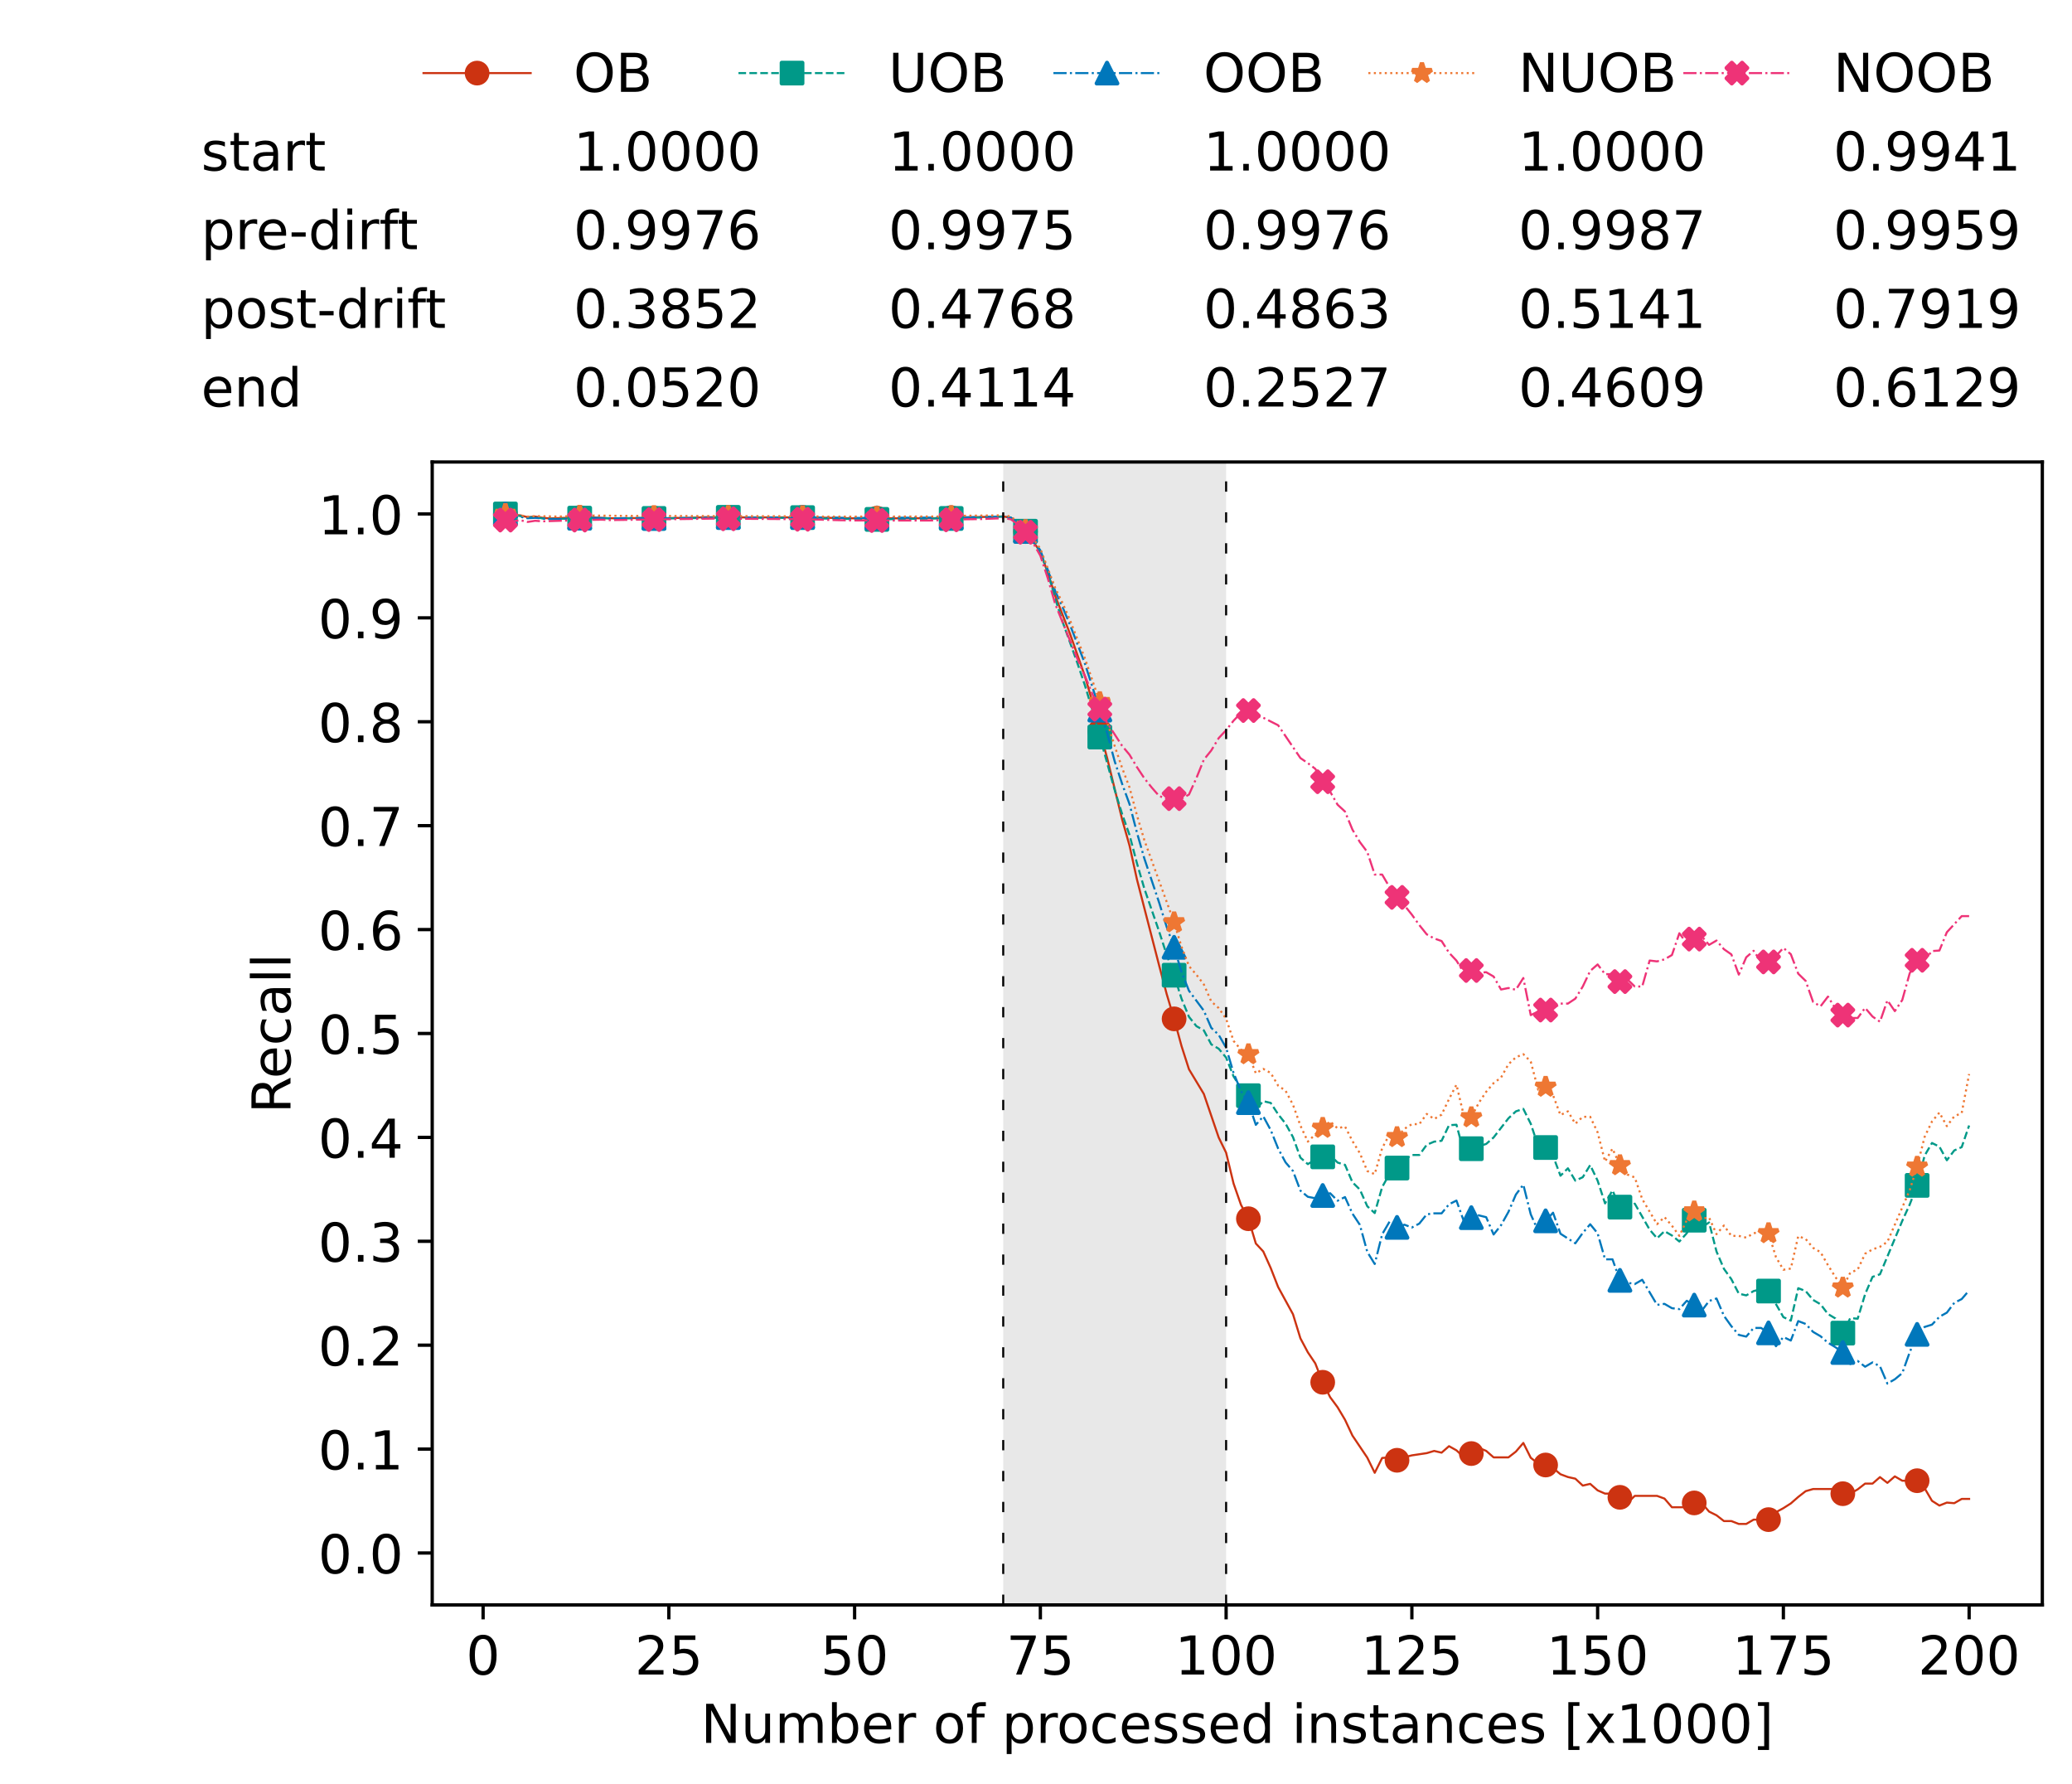 <?xml version="1.0" encoding="utf-8" standalone="no"?>
<!DOCTYPE svg PUBLIC "-//W3C//DTD SVG 1.1//EN"
  "http://www.w3.org/Graphics/SVG/1.1/DTD/svg11.dtd">
<!-- Created with matplotlib (https://matplotlib.org/) -->
<svg height="432.615pt" version="1.1" viewBox="0 0 502.65 432.615" width="502.65pt" xmlns="http://www.w3.org/2000/svg" xmlns:xlink="http://www.w3.org/1999/xlink">
 <defs>
  <style type="text/css">*{stroke-linecap:butt;stroke-linejoin:round;}</style>
 </defs>
 <g id="figure_1">
  <g id="patch_1">
   <path d="M 0 432.615 
L 502.65 432.615 
L 502.65 0 
L 0 0 
z
" style="fill:#ffffff;"/>
  </g>
  <g id="axes_1">
   <g id="patch_2">
    <path d="M 104.85 389.252 
L 495.45 389.252 
L 495.45 112.052 
L 104.85 112.052 
z
" style="fill:#ffffff;"/>
   </g>
   <g id="patch_3">
    <path clip-path="url(#p6be76fdece)" d="M 297.446 389.252 
L 297.446 112.052 
L 243.372 112.052 
L 243.372 389.252 
z
" style="fill:#d3d3d3;opacity:0.5;"/>
   </g>
   <g id="matplotlib.axis_1">
    <g id="xtick_1">
     <g id="line2d_1">
      <defs>
       <path d="M 0 0 
L 0 3.5 
" id="mc41c3eb27d" style="stroke:#000000;stroke-width:0.8;"/>
      </defs>
      <g>
       <use style="stroke:#000000;stroke-width:0.8;" x="117.197" xlink:href="#mc41c3eb27d" y="389.252"/>
      </g>
     </g>
     <g id="text_1">
      <!-- 0 -->
      <g transform="translate(113.061 406.13)scale(0.13 -0.13)">
       <defs>
        <path d="M 31.781 66.406 
Q 24.172 66.406 20.328 58.906 
Q 16.5 51.422 16.5 36.375 
Q 16.5 21.391 20.328 13.891 
Q 24.172 6.391 31.781 6.391 
Q 39.453 6.391 43.281 13.891 
Q 47.125 21.391 47.125 36.375 
Q 47.125 51.422 43.281 58.906 
Q 39.453 66.406 31.781 66.406 
z
M 31.781 74.219 
Q 44.047 74.219 50.516 64.516 
Q 56.984 54.828 56.984 36.375 
Q 56.984 17.969 50.516 8.266 
Q 44.047 -1.422 31.781 -1.422 
Q 19.531 -1.422 13.062 8.266 
Q 6.594 17.969 6.594 36.375 
Q 6.594 54.828 13.062 64.516 
Q 19.531 74.219 31.781 74.219 
z
" id="DejaVuSans-48"/>
       </defs>
       <use xlink:href="#DejaVuSans-48"/>
      </g>
     </g>
    </g>
    <g id="xtick_2">
     <g id="line2d_2">
      <g>
       <use style="stroke:#000000;stroke-width:0.8;" x="162.259" xlink:href="#mc41c3eb27d" y="389.252"/>
      </g>
     </g>
     <g id="text_2">
      <!-- 25 -->
      <g transform="translate(153.988 406.13)scale(0.13 -0.13)">
       <defs>
        <path d="M 19.188 8.297 
L 53.609 8.297 
L 53.609 0 
L 7.328 0 
L 7.328 8.297 
Q 12.938 14.109 22.625 23.891 
Q 32.328 33.688 34.812 36.531 
Q 39.547 41.844 41.422 45.531 
Q 43.312 49.219 43.312 52.781 
Q 43.312 58.594 39.234 62.25 
Q 35.156 65.922 28.609 65.922 
Q 23.969 65.922 18.812 64.312 
Q 13.672 62.703 7.812 59.422 
L 7.812 69.391 
Q 13.766 71.781 18.938 73 
Q 24.125 74.219 28.422 74.219 
Q 39.75 74.219 46.484 68.547 
Q 53.219 62.891 53.219 53.422 
Q 53.219 48.922 51.531 44.891 
Q 49.859 40.875 45.406 35.406 
Q 44.188 33.984 37.641 27.219 
Q 31.109 20.453 19.188 8.297 
z
" id="DejaVuSans-50"/>
        <path d="M 10.797 72.906 
L 49.516 72.906 
L 49.516 64.594 
L 19.828 64.594 
L 19.828 46.734 
Q 21.969 47.469 24.109 47.828 
Q 26.266 48.188 28.422 48.188 
Q 40.625 48.188 47.75 41.5 
Q 54.891 34.812 54.891 23.391 
Q 54.891 11.625 47.562 5.094 
Q 40.234 -1.422 26.906 -1.422 
Q 22.312 -1.422 17.547 -0.641 
Q 12.797 0.141 7.719 1.703 
L 7.719 11.625 
Q 12.109 9.234 16.797 8.062 
Q 21.484 6.891 26.703 6.891 
Q 35.156 6.891 40.078 11.328 
Q 45.016 15.766 45.016 23.391 
Q 45.016 31 40.078 35.438 
Q 35.156 39.891 26.703 39.891 
Q 22.75 39.891 18.812 39.016 
Q 14.891 38.141 10.797 36.281 
z
" id="DejaVuSans-53"/>
       </defs>
       <use xlink:href="#DejaVuSans-50"/>
       <use x="63.623" xlink:href="#DejaVuSans-53"/>
      </g>
     </g>
    </g>
    <g id="xtick_3">
     <g id="line2d_3">
      <g>
       <use style="stroke:#000000;stroke-width:0.8;" x="207.322" xlink:href="#mc41c3eb27d" y="389.252"/>
      </g>
     </g>
     <g id="text_3">
      <!-- 50 -->
      <g transform="translate(199.05 406.13)scale(0.13 -0.13)">
       <use xlink:href="#DejaVuSans-53"/>
       <use x="63.623" xlink:href="#DejaVuSans-48"/>
      </g>
     </g>
    </g>
    <g id="xtick_4">
     <g id="line2d_4">
      <g>
       <use style="stroke:#000000;stroke-width:0.8;" x="252.384" xlink:href="#mc41c3eb27d" y="389.252"/>
      </g>
     </g>
     <g id="text_4">
      <!-- 75 -->
      <g transform="translate(244.113 406.13)scale(0.13 -0.13)">
       <defs>
        <path d="M 8.203 72.906 
L 55.078 72.906 
L 55.078 68.703 
L 28.609 0 
L 18.312 0 
L 43.219 64.594 
L 8.203 64.594 
z
" id="DejaVuSans-55"/>
       </defs>
       <use xlink:href="#DejaVuSans-55"/>
       <use x="63.623" xlink:href="#DejaVuSans-53"/>
      </g>
     </g>
    </g>
    <g id="xtick_5">
     <g id="line2d_5">
      <g>
       <use style="stroke:#000000;stroke-width:0.8;" x="297.446" xlink:href="#mc41c3eb27d" y="389.252"/>
      </g>
     </g>
     <g id="text_5">
      <!-- 100 -->
      <g transform="translate(285.039 406.13)scale(0.13 -0.13)">
       <defs>
        <path d="M 12.406 8.297 
L 28.516 8.297 
L 28.516 63.922 
L 10.984 60.406 
L 10.984 69.391 
L 28.422 72.906 
L 38.281 72.906 
L 38.281 8.297 
L 54.391 8.297 
L 54.391 0 
L 12.406 0 
z
" id="DejaVuSans-49"/>
       </defs>
       <use xlink:href="#DejaVuSans-49"/>
       <use x="63.623" xlink:href="#DejaVuSans-48"/>
       <use x="127.246" xlink:href="#DejaVuSans-48"/>
      </g>
     </g>
    </g>
    <g id="xtick_6">
     <g id="line2d_6">
      <g>
       <use style="stroke:#000000;stroke-width:0.8;" x="342.509" xlink:href="#mc41c3eb27d" y="389.252"/>
      </g>
     </g>
     <g id="text_6">
      <!-- 125 -->
      <g transform="translate(330.102 406.13)scale(0.13 -0.13)">
       <use xlink:href="#DejaVuSans-49"/>
       <use x="63.623" xlink:href="#DejaVuSans-50"/>
       <use x="127.246" xlink:href="#DejaVuSans-53"/>
      </g>
     </g>
    </g>
    <g id="xtick_7">
     <g id="line2d_7">
      <g>
       <use style="stroke:#000000;stroke-width:0.8;" x="387.571" xlink:href="#mc41c3eb27d" y="389.252"/>
      </g>
     </g>
     <g id="text_7">
      <!-- 150 -->
      <g transform="translate(375.164 406.13)scale(0.13 -0.13)">
       <use xlink:href="#DejaVuSans-49"/>
       <use x="63.623" xlink:href="#DejaVuSans-53"/>
       <use x="127.246" xlink:href="#DejaVuSans-48"/>
      </g>
     </g>
    </g>
    <g id="xtick_8">
     <g id="line2d_8">
      <g>
       <use style="stroke:#000000;stroke-width:0.8;" x="432.633" xlink:href="#mc41c3eb27d" y="389.252"/>
      </g>
     </g>
     <g id="text_8">
      <!-- 175 -->
      <g transform="translate(420.226 406.13)scale(0.13 -0.13)">
       <use xlink:href="#DejaVuSans-49"/>
       <use x="63.623" xlink:href="#DejaVuSans-55"/>
       <use x="127.246" xlink:href="#DejaVuSans-53"/>
      </g>
     </g>
    </g>
    <g id="xtick_9">
     <g id="line2d_9">
      <g>
       <use style="stroke:#000000;stroke-width:0.8;" x="477.695" xlink:href="#mc41c3eb27d" y="389.252"/>
      </g>
     </g>
     <g id="text_9">
      <!-- 200 -->
      <g transform="translate(465.289 406.13)scale(0.13 -0.13)">
       <use xlink:href="#DejaVuSans-50"/>
       <use x="63.623" xlink:href="#DejaVuSans-48"/>
       <use x="127.246" xlink:href="#DejaVuSans-48"/>
      </g>
     </g>
    </g>
    <g id="text_10">
     <!-- Number of processed instances [x1000] -->
     <g transform="translate(170.025 422.711)scale(0.13 -0.13)">
      <defs>
       <path d="M 9.812 72.906 
L 23.094 72.906 
L 55.422 11.922 
L 55.422 72.906 
L 64.984 72.906 
L 64.984 0 
L 51.703 0 
L 19.391 60.984 
L 19.391 0 
L 9.812 0 
z
" id="DejaVuSans-78"/>
       <path d="M 8.5 21.578 
L 8.5 54.688 
L 17.484 54.688 
L 17.484 21.922 
Q 17.484 14.156 20.5 10.266 
Q 23.531 6.391 29.594 6.391 
Q 36.859 6.391 41.078 11.031 
Q 45.312 15.672 45.312 23.688 
L 45.312 54.688 
L 54.297 54.688 
L 54.297 0 
L 45.312 0 
L 45.312 8.406 
Q 42.047 3.422 37.719 1 
Q 33.406 -1.422 27.688 -1.422 
Q 18.266 -1.422 13.375 4.438 
Q 8.5 10.297 8.5 21.578 
z
M 31.109 56 
z
" id="DejaVuSans-117"/>
       <path d="M 52 44.188 
Q 55.375 50.25 60.062 53.125 
Q 64.75 56 71.094 56 
Q 79.641 56 84.281 50.016 
Q 88.922 44.047 88.922 33.016 
L 88.922 0 
L 79.891 0 
L 79.891 32.719 
Q 79.891 40.578 77.094 44.375 
Q 74.312 48.188 68.609 48.188 
Q 61.625 48.188 57.562 43.547 
Q 53.516 38.922 53.516 30.906 
L 53.516 0 
L 44.484 0 
L 44.484 32.719 
Q 44.484 40.625 41.703 44.406 
Q 38.922 48.188 33.109 48.188 
Q 26.219 48.188 22.156 43.531 
Q 18.109 38.875 18.109 30.906 
L 18.109 0 
L 9.078 0 
L 9.078 54.688 
L 18.109 54.688 
L 18.109 46.188 
Q 21.188 51.219 25.484 53.609 
Q 29.781 56 35.688 56 
Q 41.656 56 45.828 52.969 
Q 50 49.953 52 44.188 
z
" id="DejaVuSans-109"/>
       <path d="M 48.688 27.297 
Q 48.688 37.203 44.609 42.844 
Q 40.531 48.484 33.406 48.484 
Q 26.266 48.484 22.188 42.844 
Q 18.109 37.203 18.109 27.297 
Q 18.109 17.391 22.188 11.75 
Q 26.266 6.109 33.406 6.109 
Q 40.531 6.109 44.609 11.75 
Q 48.688 17.391 48.688 27.297 
z
M 18.109 46.391 
Q 20.953 51.266 25.266 53.625 
Q 29.594 56 35.594 56 
Q 45.562 56 51.781 48.094 
Q 58.016 40.188 58.016 27.297 
Q 58.016 14.406 51.781 6.484 
Q 45.562 -1.422 35.594 -1.422 
Q 29.594 -1.422 25.266 0.953 
Q 20.953 3.328 18.109 8.203 
L 18.109 0 
L 9.078 0 
L 9.078 75.984 
L 18.109 75.984 
z
" id="DejaVuSans-98"/>
       <path d="M 56.203 29.594 
L 56.203 25.203 
L 14.891 25.203 
Q 15.484 15.922 20.484 11.062 
Q 25.484 6.203 34.422 6.203 
Q 39.594 6.203 44.453 7.469 
Q 49.312 8.734 54.109 11.281 
L 54.109 2.781 
Q 49.266 0.734 44.188 -0.344 
Q 39.109 -1.422 33.891 -1.422 
Q 20.797 -1.422 13.156 6.188 
Q 5.516 13.812 5.516 26.812 
Q 5.516 40.234 12.766 48.109 
Q 20.016 56 32.328 56 
Q 43.359 56 49.781 48.891 
Q 56.203 41.797 56.203 29.594 
z
M 47.219 32.234 
Q 47.125 39.594 43.094 43.984 
Q 39.062 48.391 32.422 48.391 
Q 24.906 48.391 20.391 44.141 
Q 15.875 39.891 15.188 32.172 
z
" id="DejaVuSans-101"/>
       <path d="M 41.109 46.297 
Q 39.594 47.172 37.812 47.578 
Q 36.031 48 33.891 48 
Q 26.266 48 22.188 43.047 
Q 18.109 38.094 18.109 28.812 
L 18.109 0 
L 9.078 0 
L 9.078 54.688 
L 18.109 54.688 
L 18.109 46.188 
Q 20.953 51.172 25.484 53.578 
Q 30.031 56 36.531 56 
Q 37.453 56 38.578 55.875 
Q 39.703 55.766 41.062 55.516 
z
" id="DejaVuSans-114"/>
       <path id="DejaVuSans-32"/>
       <path d="M 30.609 48.391 
Q 23.391 48.391 19.188 42.75 
Q 14.984 37.109 14.984 27.297 
Q 14.984 17.484 19.156 11.844 
Q 23.344 6.203 30.609 6.203 
Q 37.797 6.203 41.984 11.859 
Q 46.188 17.531 46.188 27.297 
Q 46.188 37.016 41.984 42.703 
Q 37.797 48.391 30.609 48.391 
z
M 30.609 56 
Q 42.328 56 49.016 48.375 
Q 55.719 40.766 55.719 27.297 
Q 55.719 13.875 49.016 6.219 
Q 42.328 -1.422 30.609 -1.422 
Q 18.844 -1.422 12.172 6.219 
Q 5.516 13.875 5.516 27.297 
Q 5.516 40.766 12.172 48.375 
Q 18.844 56 30.609 56 
z
" id="DejaVuSans-111"/>
       <path d="M 37.109 75.984 
L 37.109 68.5 
L 28.516 68.5 
Q 23.688 68.5 21.797 66.547 
Q 19.922 64.594 19.922 59.516 
L 19.922 54.688 
L 34.719 54.688 
L 34.719 47.703 
L 19.922 47.703 
L 19.922 0 
L 10.891 0 
L 10.891 47.703 
L 2.297 47.703 
L 2.297 54.688 
L 10.891 54.688 
L 10.891 58.5 
Q 10.891 67.625 15.141 71.797 
Q 19.391 75.984 28.609 75.984 
z
" id="DejaVuSans-102"/>
       <path d="M 18.109 8.203 
L 18.109 -20.797 
L 9.078 -20.797 
L 9.078 54.688 
L 18.109 54.688 
L 18.109 46.391 
Q 20.953 51.266 25.266 53.625 
Q 29.594 56 35.594 56 
Q 45.562 56 51.781 48.094 
Q 58.016 40.188 58.016 27.297 
Q 58.016 14.406 51.781 6.484 
Q 45.562 -1.422 35.594 -1.422 
Q 29.594 -1.422 25.266 0.953 
Q 20.953 3.328 18.109 8.203 
z
M 48.688 27.297 
Q 48.688 37.203 44.609 42.844 
Q 40.531 48.484 33.406 48.484 
Q 26.266 48.484 22.188 42.844 
Q 18.109 37.203 18.109 27.297 
Q 18.109 17.391 22.188 11.75 
Q 26.266 6.109 33.406 6.109 
Q 40.531 6.109 44.609 11.75 
Q 48.688 17.391 48.688 27.297 
z
" id="DejaVuSans-112"/>
       <path d="M 48.781 52.594 
L 48.781 44.188 
Q 44.969 46.297 41.141 47.344 
Q 37.312 48.391 33.406 48.391 
Q 24.656 48.391 19.812 42.844 
Q 14.984 37.312 14.984 27.297 
Q 14.984 17.281 19.812 11.734 
Q 24.656 6.203 33.406 6.203 
Q 37.312 6.203 41.141 7.25 
Q 44.969 8.297 48.781 10.406 
L 48.781 2.094 
Q 45.016 0.344 40.984 -0.531 
Q 36.969 -1.422 32.422 -1.422 
Q 20.062 -1.422 12.781 6.344 
Q 5.516 14.109 5.516 27.297 
Q 5.516 40.672 12.859 48.328 
Q 20.219 56 33.016 56 
Q 37.156 56 41.109 55.141 
Q 45.062 54.297 48.781 52.594 
z
" id="DejaVuSans-99"/>
       <path d="M 44.281 53.078 
L 44.281 44.578 
Q 40.484 46.531 36.375 47.5 
Q 32.281 48.484 27.875 48.484 
Q 21.188 48.484 17.844 46.438 
Q 14.5 44.391 14.5 40.281 
Q 14.5 37.156 16.891 35.375 
Q 19.281 33.594 26.516 31.984 
L 29.594 31.297 
Q 39.156 29.25 43.188 25.516 
Q 47.219 21.781 47.219 15.094 
Q 47.219 7.469 41.188 3.016 
Q 35.156 -1.422 24.609 -1.422 
Q 20.219 -1.422 15.453 -0.562 
Q 10.688 0.297 5.422 2 
L 5.422 11.281 
Q 10.406 8.688 15.234 7.391 
Q 20.062 6.109 24.812 6.109 
Q 31.156 6.109 34.562 8.281 
Q 37.984 10.453 37.984 14.406 
Q 37.984 18.062 35.516 20.016 
Q 33.062 21.969 24.703 23.781 
L 21.578 24.516 
Q 13.234 26.266 9.516 29.906 
Q 5.812 33.547 5.812 39.891 
Q 5.812 47.609 11.281 51.797 
Q 16.75 56 26.812 56 
Q 31.781 56 36.172 55.266 
Q 40.578 54.547 44.281 53.078 
z
" id="DejaVuSans-115"/>
       <path d="M 45.406 46.391 
L 45.406 75.984 
L 54.391 75.984 
L 54.391 0 
L 45.406 0 
L 45.406 8.203 
Q 42.578 3.328 38.25 0.953 
Q 33.938 -1.422 27.875 -1.422 
Q 17.969 -1.422 11.734 6.484 
Q 5.516 14.406 5.516 27.297 
Q 5.516 40.188 11.734 48.094 
Q 17.969 56 27.875 56 
Q 33.938 56 38.25 53.625 
Q 42.578 51.266 45.406 46.391 
z
M 14.797 27.297 
Q 14.797 17.391 18.875 11.75 
Q 22.953 6.109 30.078 6.109 
Q 37.203 6.109 41.297 11.75 
Q 45.406 17.391 45.406 27.297 
Q 45.406 37.203 41.297 42.844 
Q 37.203 48.484 30.078 48.484 
Q 22.953 48.484 18.875 42.844 
Q 14.797 37.203 14.797 27.297 
z
" id="DejaVuSans-100"/>
       <path d="M 9.422 54.688 
L 18.406 54.688 
L 18.406 0 
L 9.422 0 
z
M 9.422 75.984 
L 18.406 75.984 
L 18.406 64.594 
L 9.422 64.594 
z
" id="DejaVuSans-105"/>
       <path d="M 54.891 33.016 
L 54.891 0 
L 45.906 0 
L 45.906 32.719 
Q 45.906 40.484 42.875 44.328 
Q 39.844 48.188 33.797 48.188 
Q 26.516 48.188 22.312 43.547 
Q 18.109 38.922 18.109 30.906 
L 18.109 0 
L 9.078 0 
L 9.078 54.688 
L 18.109 54.688 
L 18.109 46.188 
Q 21.344 51.125 25.703 53.562 
Q 30.078 56 35.797 56 
Q 45.219 56 50.047 50.172 
Q 54.891 44.344 54.891 33.016 
z
" id="DejaVuSans-110"/>
       <path d="M 18.312 70.219 
L 18.312 54.688 
L 36.812 54.688 
L 36.812 47.703 
L 18.312 47.703 
L 18.312 18.016 
Q 18.312 11.328 20.141 9.422 
Q 21.969 7.516 27.594 7.516 
L 36.812 7.516 
L 36.812 0 
L 27.594 0 
Q 17.188 0 13.234 3.875 
Q 9.281 7.766 9.281 18.016 
L 9.281 47.703 
L 2.688 47.703 
L 2.688 54.688 
L 9.281 54.688 
L 9.281 70.219 
z
" id="DejaVuSans-116"/>
       <path d="M 34.281 27.484 
Q 23.391 27.484 19.188 25 
Q 14.984 22.516 14.984 16.5 
Q 14.984 11.719 18.141 8.906 
Q 21.297 6.109 26.703 6.109 
Q 34.188 6.109 38.703 11.406 
Q 43.219 16.703 43.219 25.484 
L 43.219 27.484 
z
M 52.203 31.203 
L 52.203 0 
L 43.219 0 
L 43.219 8.297 
Q 40.141 3.328 35.547 0.953 
Q 30.953 -1.422 24.312 -1.422 
Q 15.922 -1.422 10.953 3.297 
Q 6 8.016 6 15.922 
Q 6 25.141 12.172 29.828 
Q 18.359 34.516 30.609 34.516 
L 43.219 34.516 
L 43.219 35.406 
Q 43.219 41.609 39.141 45 
Q 35.062 48.391 27.688 48.391 
Q 23 48.391 18.547 47.266 
Q 14.109 46.141 10.016 43.891 
L 10.016 52.203 
Q 14.938 54.109 19.578 55.047 
Q 24.219 56 28.609 56 
Q 40.484 56 46.344 49.844 
Q 52.203 43.703 52.203 31.203 
z
" id="DejaVuSans-97"/>
       <path d="M 8.594 75.984 
L 29.297 75.984 
L 29.297 69 
L 17.578 69 
L 17.578 -6.203 
L 29.297 -6.203 
L 29.297 -13.188 
L 8.594 -13.188 
z
" id="DejaVuSans-91"/>
       <path d="M 54.891 54.688 
L 35.109 28.078 
L 55.906 0 
L 45.312 0 
L 29.391 21.484 
L 13.484 0 
L 2.875 0 
L 24.125 28.609 
L 4.688 54.688 
L 15.281 54.688 
L 29.781 35.203 
L 44.281 54.688 
z
" id="DejaVuSans-120"/>
       <path d="M 30.422 75.984 
L 30.422 -13.188 
L 9.719 -13.188 
L 9.719 -6.203 
L 21.391 -6.203 
L 21.391 69 
L 9.719 69 
L 9.719 75.984 
z
" id="DejaVuSans-93"/>
      </defs>
      <use xlink:href="#DejaVuSans-78"/>
      <use x="74.805" xlink:href="#DejaVuSans-117"/>
      <use x="138.184" xlink:href="#DejaVuSans-109"/>
      <use x="235.596" xlink:href="#DejaVuSans-98"/>
      <use x="299.072" xlink:href="#DejaVuSans-101"/>
      <use x="360.596" xlink:href="#DejaVuSans-114"/>
      <use x="401.709" xlink:href="#DejaVuSans-32"/>
      <use x="433.496" xlink:href="#DejaVuSans-111"/>
      <use x="494.678" xlink:href="#DejaVuSans-102"/>
      <use x="529.883" xlink:href="#DejaVuSans-32"/>
      <use x="561.67" xlink:href="#DejaVuSans-112"/>
      <use x="625.146" xlink:href="#DejaVuSans-114"/>
      <use x="664.01" xlink:href="#DejaVuSans-111"/>
      <use x="725.191" xlink:href="#DejaVuSans-99"/>
      <use x="780.172" xlink:href="#DejaVuSans-101"/>
      <use x="841.695" xlink:href="#DejaVuSans-115"/>
      <use x="893.795" xlink:href="#DejaVuSans-115"/>
      <use x="945.895" xlink:href="#DejaVuSans-101"/>
      <use x="1007.418" xlink:href="#DejaVuSans-100"/>
      <use x="1070.895" xlink:href="#DejaVuSans-32"/>
      <use x="1102.682" xlink:href="#DejaVuSans-105"/>
      <use x="1130.465" xlink:href="#DejaVuSans-110"/>
      <use x="1193.844" xlink:href="#DejaVuSans-115"/>
      <use x="1245.943" xlink:href="#DejaVuSans-116"/>
      <use x="1285.152" xlink:href="#DejaVuSans-97"/>
      <use x="1346.432" xlink:href="#DejaVuSans-110"/>
      <use x="1409.811" xlink:href="#DejaVuSans-99"/>
      <use x="1464.791" xlink:href="#DejaVuSans-101"/>
      <use x="1526.314" xlink:href="#DejaVuSans-115"/>
      <use x="1578.414" xlink:href="#DejaVuSans-32"/>
      <use x="1610.201" xlink:href="#DejaVuSans-91"/>
      <use x="1649.215" xlink:href="#DejaVuSans-120"/>
      <use x="1708.395" xlink:href="#DejaVuSans-49"/>
      <use x="1772.018" xlink:href="#DejaVuSans-48"/>
      <use x="1835.641" xlink:href="#DejaVuSans-48"/>
      <use x="1899.264" xlink:href="#DejaVuSans-48"/>
      <use x="1962.887" xlink:href="#DejaVuSans-93"/>
     </g>
    </g>
   </g>
   <g id="matplotlib.axis_2">
    <g id="ytick_1">
     <g id="line2d_10">
      <defs>
       <path d="M 0 0 
L -3.5 0 
" id="mbe66128e12" style="stroke:#000000;stroke-width:0.8;"/>
      </defs>
      <g>
       <use style="stroke:#000000;stroke-width:0.8;" x="104.85" xlink:href="#mbe66128e12" y="376.652"/>
      </g>
     </g>
     <g id="text_11">
      <!-- 0.0 -->
      <g transform="translate(77.176 381.591)scale(0.13 -0.13)">
       <defs>
        <path d="M 10.688 12.406 
L 21 12.406 
L 21 0 
L 10.688 0 
z
" id="DejaVuSans-46"/>
       </defs>
       <use xlink:href="#DejaVuSans-48"/>
       <use x="63.623" xlink:href="#DejaVuSans-46"/>
       <use x="95.41" xlink:href="#DejaVuSans-48"/>
      </g>
     </g>
    </g>
    <g id="ytick_2">
     <g id="line2d_11">
      <g>
       <use style="stroke:#000000;stroke-width:0.8;" x="104.85" xlink:href="#mbe66128e12" y="351.452"/>
      </g>
     </g>
     <g id="text_12">
      <!-- 0.1 -->
      <g transform="translate(77.176 356.391)scale(0.13 -0.13)">
       <use xlink:href="#DejaVuSans-48"/>
       <use x="63.623" xlink:href="#DejaVuSans-46"/>
       <use x="95.41" xlink:href="#DejaVuSans-49"/>
      </g>
     </g>
    </g>
    <g id="ytick_3">
     <g id="line2d_12">
      <g>
       <use style="stroke:#000000;stroke-width:0.8;" x="104.85" xlink:href="#mbe66128e12" y="326.252"/>
      </g>
     </g>
     <g id="text_13">
      <!-- 0.2 -->
      <g transform="translate(77.176 331.191)scale(0.13 -0.13)">
       <use xlink:href="#DejaVuSans-48"/>
       <use x="63.623" xlink:href="#DejaVuSans-46"/>
       <use x="95.41" xlink:href="#DejaVuSans-50"/>
      </g>
     </g>
    </g>
    <g id="ytick_4">
     <g id="line2d_13">
      <g>
       <use style="stroke:#000000;stroke-width:0.8;" x="104.85" xlink:href="#mbe66128e12" y="301.052"/>
      </g>
     </g>
     <g id="text_14">
      <!-- 0.3 -->
      <g transform="translate(77.176 305.991)scale(0.13 -0.13)">
       <defs>
        <path d="M 40.578 39.312 
Q 47.656 37.797 51.625 33 
Q 55.609 28.219 55.609 21.188 
Q 55.609 10.406 48.188 4.484 
Q 40.766 -1.422 27.094 -1.422 
Q 22.516 -1.422 17.656 -0.516 
Q 12.797 0.391 7.625 2.203 
L 7.625 11.719 
Q 11.719 9.328 16.594 8.109 
Q 21.484 6.891 26.812 6.891 
Q 36.078 6.891 40.938 10.547 
Q 45.797 14.203 45.797 21.188 
Q 45.797 27.641 41.281 31.266 
Q 36.766 34.906 28.719 34.906 
L 20.219 34.906 
L 20.219 43.016 
L 29.109 43.016 
Q 36.375 43.016 40.234 45.922 
Q 44.094 48.828 44.094 54.297 
Q 44.094 59.906 40.109 62.906 
Q 36.141 65.922 28.719 65.922 
Q 24.656 65.922 20.016 65.031 
Q 15.375 64.156 9.812 62.312 
L 9.812 71.094 
Q 15.438 72.656 20.344 73.438 
Q 25.25 74.219 29.594 74.219 
Q 40.828 74.219 47.359 69.109 
Q 53.906 64.016 53.906 55.328 
Q 53.906 49.266 50.438 45.094 
Q 46.969 40.922 40.578 39.312 
z
" id="DejaVuSans-51"/>
       </defs>
       <use xlink:href="#DejaVuSans-48"/>
       <use x="63.623" xlink:href="#DejaVuSans-46"/>
       <use x="95.41" xlink:href="#DejaVuSans-51"/>
      </g>
     </g>
    </g>
    <g id="ytick_5">
     <g id="line2d_14">
      <g>
       <use style="stroke:#000000;stroke-width:0.8;" x="104.85" xlink:href="#mbe66128e12" y="275.852"/>
      </g>
     </g>
     <g id="text_15">
      <!-- 0.4 -->
      <g transform="translate(77.176 280.791)scale(0.13 -0.13)">
       <defs>
        <path d="M 37.797 64.312 
L 12.891 25.391 
L 37.797 25.391 
z
M 35.203 72.906 
L 47.609 72.906 
L 47.609 25.391 
L 58.016 25.391 
L 58.016 17.188 
L 47.609 17.188 
L 47.609 0 
L 37.797 0 
L 37.797 17.188 
L 4.891 17.188 
L 4.891 26.703 
z
" id="DejaVuSans-52"/>
       </defs>
       <use xlink:href="#DejaVuSans-48"/>
       <use x="63.623" xlink:href="#DejaVuSans-46"/>
       <use x="95.41" xlink:href="#DejaVuSans-52"/>
      </g>
     </g>
    </g>
    <g id="ytick_6">
     <g id="line2d_15">
      <g>
       <use style="stroke:#000000;stroke-width:0.8;" x="104.85" xlink:href="#mbe66128e12" y="250.652"/>
      </g>
     </g>
     <g id="text_16">
      <!-- 0.5 -->
      <g transform="translate(77.176 255.591)scale(0.13 -0.13)">
       <use xlink:href="#DejaVuSans-48"/>
       <use x="63.623" xlink:href="#DejaVuSans-46"/>
       <use x="95.41" xlink:href="#DejaVuSans-53"/>
      </g>
     </g>
    </g>
    <g id="ytick_7">
     <g id="line2d_16">
      <g>
       <use style="stroke:#000000;stroke-width:0.8;" x="104.85" xlink:href="#mbe66128e12" y="225.452"/>
      </g>
     </g>
     <g id="text_17">
      <!-- 0.6 -->
      <g transform="translate(77.176 230.391)scale(0.13 -0.13)">
       <defs>
        <path d="M 33.016 40.375 
Q 26.375 40.375 22.484 35.828 
Q 18.609 31.297 18.609 23.391 
Q 18.609 15.531 22.484 10.953 
Q 26.375 6.391 33.016 6.391 
Q 39.656 6.391 43.531 10.953 
Q 47.406 15.531 47.406 23.391 
Q 47.406 31.297 43.531 35.828 
Q 39.656 40.375 33.016 40.375 
z
M 52.594 71.297 
L 52.594 62.312 
Q 48.875 64.062 45.094 64.984 
Q 41.312 65.922 37.594 65.922 
Q 27.828 65.922 22.672 59.328 
Q 17.531 52.734 16.797 39.406 
Q 19.672 43.656 24.016 45.922 
Q 28.375 48.188 33.594 48.188 
Q 44.578 48.188 50.953 41.516 
Q 57.328 34.859 57.328 23.391 
Q 57.328 12.156 50.688 5.359 
Q 44.047 -1.422 33.016 -1.422 
Q 20.359 -1.422 13.672 8.266 
Q 6.984 17.969 6.984 36.375 
Q 6.984 53.656 15.188 63.938 
Q 23.391 74.219 37.203 74.219 
Q 40.922 74.219 44.703 73.484 
Q 48.484 72.75 52.594 71.297 
z
" id="DejaVuSans-54"/>
       </defs>
       <use xlink:href="#DejaVuSans-48"/>
       <use x="63.623" xlink:href="#DejaVuSans-46"/>
       <use x="95.41" xlink:href="#DejaVuSans-54"/>
      </g>
     </g>
    </g>
    <g id="ytick_8">
     <g id="line2d_17">
      <g>
       <use style="stroke:#000000;stroke-width:0.8;" x="104.85" xlink:href="#mbe66128e12" y="200.252"/>
      </g>
     </g>
     <g id="text_18">
      <!-- 0.7 -->
      <g transform="translate(77.176 205.191)scale(0.13 -0.13)">
       <use xlink:href="#DejaVuSans-48"/>
       <use x="63.623" xlink:href="#DejaVuSans-46"/>
       <use x="95.41" xlink:href="#DejaVuSans-55"/>
      </g>
     </g>
    </g>
    <g id="ytick_9">
     <g id="line2d_18">
      <g>
       <use style="stroke:#000000;stroke-width:0.8;" x="104.85" xlink:href="#mbe66128e12" y="175.052"/>
      </g>
     </g>
     <g id="text_19">
      <!-- 0.8 -->
      <g transform="translate(77.176 179.991)scale(0.13 -0.13)">
       <defs>
        <path d="M 31.781 34.625 
Q 24.75 34.625 20.719 30.859 
Q 16.703 27.094 16.703 20.516 
Q 16.703 13.922 20.719 10.156 
Q 24.75 6.391 31.781 6.391 
Q 38.812 6.391 42.859 10.172 
Q 46.922 13.969 46.922 20.516 
Q 46.922 27.094 42.891 30.859 
Q 38.875 34.625 31.781 34.625 
z
M 21.922 38.812 
Q 15.578 40.375 12.031 44.719 
Q 8.5 49.078 8.5 55.328 
Q 8.5 64.062 14.719 69.141 
Q 20.953 74.219 31.781 74.219 
Q 42.672 74.219 48.875 69.141 
Q 55.078 64.062 55.078 55.328 
Q 55.078 49.078 51.531 44.719 
Q 48 40.375 41.703 38.812 
Q 48.828 37.156 52.797 32.312 
Q 56.781 27.484 56.781 20.516 
Q 56.781 9.906 50.312 4.234 
Q 43.844 -1.422 31.781 -1.422 
Q 19.734 -1.422 13.25 4.234 
Q 6.781 9.906 6.781 20.516 
Q 6.781 27.484 10.781 32.312 
Q 14.797 37.156 21.922 38.812 
z
M 18.312 54.391 
Q 18.312 48.734 21.844 45.562 
Q 25.391 42.391 31.781 42.391 
Q 38.141 42.391 41.719 45.562 
Q 45.312 48.734 45.312 54.391 
Q 45.312 60.062 41.719 63.234 
Q 38.141 66.406 31.781 66.406 
Q 25.391 66.406 21.844 63.234 
Q 18.312 60.062 18.312 54.391 
z
" id="DejaVuSans-56"/>
       </defs>
       <use xlink:href="#DejaVuSans-48"/>
       <use x="63.623" xlink:href="#DejaVuSans-46"/>
       <use x="95.41" xlink:href="#DejaVuSans-56"/>
      </g>
     </g>
    </g>
    <g id="ytick_10">
     <g id="line2d_19">
      <g>
       <use style="stroke:#000000;stroke-width:0.8;" x="104.85" xlink:href="#mbe66128e12" y="149.852"/>
      </g>
     </g>
     <g id="text_20">
      <!-- 0.9 -->
      <g transform="translate(77.176 154.791)scale(0.13 -0.13)">
       <defs>
        <path d="M 10.984 1.516 
L 10.984 10.5 
Q 14.703 8.734 18.5 7.812 
Q 22.312 6.891 25.984 6.891 
Q 35.75 6.891 40.891 13.453 
Q 46.047 20.016 46.781 33.406 
Q 43.953 29.203 39.594 26.953 
Q 35.25 24.703 29.984 24.703 
Q 19.047 24.703 12.672 31.312 
Q 6.297 37.938 6.297 49.422 
Q 6.297 60.641 12.938 67.422 
Q 19.578 74.219 30.609 74.219 
Q 43.266 74.219 49.922 64.516 
Q 56.594 54.828 56.594 36.375 
Q 56.594 19.141 48.406 8.859 
Q 40.234 -1.422 26.422 -1.422 
Q 22.703 -1.422 18.891 -0.688 
Q 15.094 0.047 10.984 1.516 
z
M 30.609 32.422 
Q 37.25 32.422 41.125 36.953 
Q 45.016 41.5 45.016 49.422 
Q 45.016 57.281 41.125 61.844 
Q 37.25 66.406 30.609 66.406 
Q 23.969 66.406 20.094 61.844 
Q 16.219 57.281 16.219 49.422 
Q 16.219 41.5 20.094 36.953 
Q 23.969 32.422 30.609 32.422 
z
" id="DejaVuSans-57"/>
       </defs>
       <use xlink:href="#DejaVuSans-48"/>
       <use x="63.623" xlink:href="#DejaVuSans-46"/>
       <use x="95.41" xlink:href="#DejaVuSans-57"/>
      </g>
     </g>
    </g>
    <g id="ytick_11">
     <g id="line2d_20">
      <g>
       <use style="stroke:#000000;stroke-width:0.8;" x="104.85" xlink:href="#mbe66128e12" y="124.652"/>
      </g>
     </g>
     <g id="text_21">
      <!-- 1.0 -->
      <g transform="translate(77.176 129.591)scale(0.13 -0.13)">
       <use xlink:href="#DejaVuSans-49"/>
       <use x="63.623" xlink:href="#DejaVuSans-46"/>
       <use x="95.41" xlink:href="#DejaVuSans-48"/>
      </g>
     </g>
    </g>
    <g id="text_22">
     <!-- Recall -->
     <g transform="translate(70.472 270.044)rotate(-90)scale(0.13 -0.13)">
      <defs>
       <path d="M 44.391 34.188 
Q 47.562 33.109 50.562 29.594 
Q 53.562 26.078 56.594 19.922 
L 66.609 0 
L 56 0 
L 46.688 18.703 
Q 43.062 26.031 39.672 28.422 
Q 36.281 30.812 30.422 30.812 
L 19.672 30.812 
L 19.672 0 
L 9.812 0 
L 9.812 72.906 
L 32.078 72.906 
Q 44.578 72.906 50.734 67.672 
Q 56.891 62.453 56.891 51.906 
Q 56.891 45.016 53.688 40.469 
Q 50.484 35.938 44.391 34.188 
z
M 19.672 64.797 
L 19.672 38.922 
L 32.078 38.922 
Q 39.203 38.922 42.844 42.219 
Q 46.484 45.516 46.484 51.906 
Q 46.484 58.297 42.844 61.547 
Q 39.203 64.797 32.078 64.797 
z
" id="DejaVuSans-82"/>
       <path d="M 9.422 75.984 
L 18.406 75.984 
L 18.406 0 
L 9.422 0 
z
" id="DejaVuSans-108"/>
      </defs>
      <use xlink:href="#DejaVuSans-82"/>
      <use x="64.982" xlink:href="#DejaVuSans-101"/>
      <use x="126.506" xlink:href="#DejaVuSans-99"/>
      <use x="181.486" xlink:href="#DejaVuSans-97"/>
      <use x="242.766" xlink:href="#DejaVuSans-108"/>
      <use x="270.549" xlink:href="#DejaVuSans-108"/>
     </g>
    </g>
   </g>
   <g id="line2d_21"/>
   <g id="line2d_22"/>
   <g id="line2d_23"/>
   <g id="line2d_24"/>
   <g id="line2d_25"/>
   <g id="line2d_26">
    <path clip-path="url(#p6be76fdece)" d="M 122.605 124.652 
L 124.407 124.912 
L 126.21 124.991 
L 128.012 125.437 
L 129.815 125.28 
L 131.617 125.584 
L 133.419 125.737 
L 137.024 125.602 
L 144.234 125.513 
L 147.839 125.7 
L 156.852 125.635 
L 162.259 125.684 
L 164.062 125.603 
L 165.864 125.652 
L 171.272 125.432 
L 176.679 125.479 
L 196.507 125.49 
L 207.322 125.719 
L 214.532 125.722 
L 228.952 125.669 
L 232.557 125.52 
L 243.372 125.263 
L 245.174 125.546 
L 246.976 126.923 
L 248.779 128.916 
L 250.581 131.224 
L 252.384 133.905 
L 254.186 138.937 
L 255.989 144.518 
L 259.594 153.775 
L 263.199 164.039 
L 265.001 170.204 
L 266.804 177.33 
L 268.606 183.922 
L 272.211 198.704 
L 274.014 205.085 
L 275.816 213.302 
L 281.224 234.266 
L 283.026 241.082 
L 284.829 247.108 
L 286.631 253.707 
L 288.434 259.335 
L 292.039 265.319 
L 295.644 275.881 
L 297.446 279.571 
L 299.249 287.035 
L 301.051 292.21 
L 302.854 295.584 
L 304.656 301.592 
L 306.459 303.524 
L 308.261 307.529 
L 310.064 312.148 
L 313.669 318.748 
L 315.471 324.598 
L 317.274 327.986 
L 319.076 330.665 
L 320.879 335.247 
L 322.681 338.862 
L 324.484 341.302 
L 326.286 344.333 
L 328.089 348.177 
L 331.694 353.531 
L 333.496 357.206 
L 335.299 353.606 
L 337.101 353.466 
L 338.904 354.166 
L 340.706 353.425 
L 342.509 352.975 
L 346.114 352.435 
L 347.916 351.901 
L 349.719 352.321 
L 351.521 350.746 
L 353.324 351.758 
L 355.126 353.438 
L 356.928 352.538 
L 358.731 351.138 
L 360.533 351.888 
L 362.336 353.463 
L 365.941 353.463 
L 367.743 352.063 
L 369.546 349.963 
L 371.348 353.563 
L 373.151 354.963 
L 374.953 355.313 
L 376.756 356.054 
L 378.558 357.554 
L 380.361 358.229 
L 382.163 358.629 
L 383.966 360.309 
L 385.768 359.889 
L 387.571 361.464 
L 389.373 362.252 
L 391.176 362.252 
L 392.978 363.152 
L 394.781 364.552 
L 396.583 362.802 
L 401.991 362.802 
L 403.793 363.461 
L 405.596 365.561 
L 409.201 365.561 
L 411.003 364.511 
L 412.806 364.511 
L 414.608 366.611 
L 416.411 367.511 
L 418.213 368.911 
L 420.016 368.911 
L 421.818 369.611 
L 423.621 369.611 
L 425.423 368.561 
L 429.028 368.561 
L 430.831 366.761 
L 432.633 365.781 
L 434.436 364.635 
L 436.238 363.06 
L 438.041 361.66 
L 439.843 361.141 
L 445.251 361.141 
L 447.053 362.272 
L 448.856 362.272 
L 450.658 361.222 
L 452.461 359.822 
L 454.263 359.822 
L 456.066 358.247 
L 457.868 359.647 
L 459.671 358.072 
L 461.473 359.122 
L 465.078 359.122 
L 466.881 360.922 
L 468.683 364.002 
L 470.485 365.148 
L 472.288 364.432 
L 474.09 364.572 
L 475.893 363.541 
L 477.695 363.541 
L 477.695 363.541 
" style="fill:none;stroke:#cc3311;stroke-linecap:square;stroke-width:0.5;"/>
    <defs>
     <path d="M 0 2.5 
C 0.663 2.5 1.299 2.237 1.768 1.768 
C 2.237 1.299 2.5 0.663 2.5 0 
C 2.5 -0.663 2.237 -1.299 1.768 -1.768 
C 1.299 -2.237 0.663 -2.5 0 -2.5 
C -0.663 -2.5 -1.299 -2.237 -1.768 -1.768 
C -2.237 -1.299 -2.5 -0.663 -2.5 0 
C -2.5 0.663 -2.237 1.299 -1.768 1.768 
C -1.299 2.237 -0.663 2.5 0 2.5 
z
" id="m9ea3332ba1" style="stroke:#cc3311;"/>
    </defs>
    <g clip-path="url(#p6be76fdece)">
     <use style="fill:#cc3311;stroke:#cc3311;" x="122.605" xlink:href="#m9ea3332ba1" y="124.652"/>
     <use style="fill:#cc3311;stroke:#cc3311;" x="140.629" xlink:href="#m9ea3332ba1" y="125.525"/>
     <use style="fill:#cc3311;stroke:#cc3311;" x="158.654" xlink:href="#m9ea3332ba1" y="125.66"/>
     <use style="fill:#cc3311;stroke:#cc3311;" x="176.679" xlink:href="#m9ea3332ba1" y="125.479"/>
     <use style="fill:#cc3311;stroke:#cc3311;" x="194.704" xlink:href="#m9ea3332ba1" y="125.489"/>
     <use style="fill:#cc3311;stroke:#cc3311;" x="212.729" xlink:href="#m9ea3332ba1" y="125.693"/>
     <use style="fill:#cc3311;stroke:#cc3311;" x="230.754" xlink:href="#m9ea3332ba1" y="125.57"/>
     <use style="fill:#cc3311;stroke:#cc3311;" x="248.779" xlink:href="#m9ea3332ba1" y="128.916"/>
     <use style="fill:#cc3311;stroke:#cc3311;" x="266.804" xlink:href="#m9ea3332ba1" y="177.33"/>
     <use style="fill:#cc3311;stroke:#cc3311;" x="284.829" xlink:href="#m9ea3332ba1" y="247.108"/>
     <use style="fill:#cc3311;stroke:#cc3311;" x="302.854" xlink:href="#m9ea3332ba1" y="295.584"/>
     <use style="fill:#cc3311;stroke:#cc3311;" x="320.879" xlink:href="#m9ea3332ba1" y="335.247"/>
     <use style="fill:#cc3311;stroke:#cc3311;" x="338.904" xlink:href="#m9ea3332ba1" y="354.166"/>
     <use style="fill:#cc3311;stroke:#cc3311;" x="356.928" xlink:href="#m9ea3332ba1" y="352.538"/>
     <use style="fill:#cc3311;stroke:#cc3311;" x="374.953" xlink:href="#m9ea3332ba1" y="355.313"/>
     <use style="fill:#cc3311;stroke:#cc3311;" x="392.978" xlink:href="#m9ea3332ba1" y="363.152"/>
     <use style="fill:#cc3311;stroke:#cc3311;" x="411.003" xlink:href="#m9ea3332ba1" y="364.511"/>
     <use style="fill:#cc3311;stroke:#cc3311;" x="429.028" xlink:href="#m9ea3332ba1" y="368.561"/>
     <use style="fill:#cc3311;stroke:#cc3311;" x="447.053" xlink:href="#m9ea3332ba1" y="362.272"/>
     <use style="fill:#cc3311;stroke:#cc3311;" x="465.078" xlink:href="#m9ea3332ba1" y="359.122"/>
    </g>
   </g>
   <g id="line2d_27"/>
   <g id="line2d_28"/>
   <g id="line2d_29"/>
   <g id="line2d_30"/>
   <g id="line2d_31">
    <path clip-path="url(#p6be76fdece)" d="M 122.605 124.652 
L 126.21 125.157 
L 128.012 125.561 
L 129.815 125.379 
L 131.617 125.748 
L 133.419 125.878 
L 146.037 125.632 
L 147.839 125.73 
L 156.852 125.658 
L 160.457 125.733 
L 180.284 125.518 
L 187.494 125.588 
L 196.507 125.613 
L 198.309 125.742 
L 203.717 125.816 
L 212.729 125.97 
L 218.137 125.885 
L 232.557 125.644 
L 234.359 125.514 
L 237.964 125.513 
L 241.569 125.339 
L 243.372 125.287 
L 245.174 125.52 
L 246.976 126.848 
L 248.779 128.842 
L 250.581 131.058 
L 252.384 133.825 
L 254.186 138.857 
L 255.989 145.201 
L 257.791 150.846 
L 261.396 160.909 
L 263.199 166.245 
L 265.001 172.218 
L 270.409 191.584 
L 272.211 197.412 
L 274.014 202.512 
L 275.816 209.375 
L 277.619 215.55 
L 281.224 225.998 
L 283.026 231.572 
L 284.829 236.521 
L 286.631 242.225 
L 288.434 246.615 
L 290.236 248.872 
L 292.039 249.903 
L 293.841 253.292 
L 295.644 254.346 
L 297.446 256.499 
L 299.249 261.062 
L 301.051 263.909 
L 302.854 265.749 
L 304.656 268.982 
L 306.459 267.07 
L 308.261 267.493 
L 310.064 270.243 
L 311.866 272.518 
L 313.669 275.792 
L 315.471 280.772 
L 317.274 282.339 
L 319.076 281.246 
L 320.879 280.578 
L 322.681 280.139 
L 324.484 281.956 
L 326.286 282.515 
L 328.089 286.74 
L 329.891 288.507 
L 331.694 292.56 
L 333.496 294.21 
L 335.299 287.91 
L 337.101 284.69 
L 338.904 283.29 
L 340.706 281.252 
L 342.509 280.127 
L 344.311 280.127 
L 346.114 277.652 
L 347.916 276.889 
L 349.719 276.679 
L 351.521 272.899 
L 353.324 272.786 
L 355.126 279.506 
L 356.928 278.606 
L 360.533 277.446 
L 362.336 275.871 
L 365.941 271.221 
L 367.743 269.541 
L 369.546 268.941 
L 371.348 272.541 
L 373.151 277.966 
L 374.953 278.316 
L 376.756 280.354 
L 378.558 285.154 
L 380.361 283.354 
L 382.163 286.354 
L 383.966 285.514 
L 385.768 282.574 
L 387.571 286.354 
L 389.373 291.867 
L 391.176 288.717 
L 392.978 292.767 
L 394.781 293.327 
L 396.583 291.927 
L 400.188 298.227 
L 401.991 300.327 
L 403.793 298.597 
L 405.596 299.647 
L 407.398 301.11 
L 409.201 299.085 
L 411.003 295.935 
L 412.806 297.685 
L 414.608 296.485 
L 416.411 303.535 
L 418.213 307.735 
L 420.016 310.255 
L 421.818 313.755 
L 423.621 314.175 
L 425.423 313.125 
L 427.226 312.675 
L 429.028 313.125 
L 432.633 319.445 
L 434.436 320.304 
L 436.238 312.429 
L 438.041 313.129 
L 439.843 315.278 
L 441.646 316.328 
L 443.448 318.691 
L 445.251 319.771 
L 447.053 323.325 
L 448.856 319.685 
L 450.658 319.835 
L 452.461 313.885 
L 454.263 309.685 
L 456.066 309.055 
L 461.473 296.105 
L 463.276 292.145 
L 465.078 287.495 
L 466.881 280.295 
L 468.683 277.215 
L 470.485 278.106 
L 472.288 281.399 
L 474.09 279.019 
L 475.893 278.217 
L 477.695 272.967 
L 477.695 272.967 
" style="fill:none;stroke:#009988;stroke-dasharray:1.85,0.8;stroke-dashoffset:0;stroke-width:0.5;"/>
    <defs>
     <path d="M -2.5 2.5 
L 2.5 2.5 
L 2.5 -2.5 
L -2.5 -2.5 
z
" id="m9ace8012af" style="stroke:#009988;stroke-linejoin:miter;"/>
    </defs>
    <g clip-path="url(#p6be76fdece)">
     <use style="fill:#009988;stroke:#009988;stroke-linejoin:miter;" x="122.605" xlink:href="#m9ace8012af" y="124.652"/>
     <use style="fill:#009988;stroke:#009988;stroke-linejoin:miter;" x="140.629" xlink:href="#m9ace8012af" y="125.662"/>
     <use style="fill:#009988;stroke:#009988;stroke-linejoin:miter;" x="158.654" xlink:href="#m9ace8012af" y="125.735"/>
     <use style="fill:#009988;stroke:#009988;stroke-linejoin:miter;" x="176.679" xlink:href="#m9ace8012af" y="125.478"/>
     <use style="fill:#009988;stroke:#009988;stroke-linejoin:miter;" x="194.704" xlink:href="#m9ace8012af" y="125.537"/>
     <use style="fill:#009988;stroke:#009988;stroke-linejoin:miter;" x="212.729" xlink:href="#m9ace8012af" y="125.97"/>
     <use style="fill:#009988;stroke:#009988;stroke-linejoin:miter;" x="230.754" xlink:href="#m9ace8012af" y="125.745"/>
     <use style="fill:#009988;stroke:#009988;stroke-linejoin:miter;" x="248.779" xlink:href="#m9ace8012af" y="128.842"/>
     <use style="fill:#009988;stroke:#009988;stroke-linejoin:miter;" x="266.804" xlink:href="#m9ace8012af" y="178.754"/>
     <use style="fill:#009988;stroke:#009988;stroke-linejoin:miter;" x="284.829" xlink:href="#m9ace8012af" y="236.521"/>
     <use style="fill:#009988;stroke:#009988;stroke-linejoin:miter;" x="302.854" xlink:href="#m9ace8012af" y="265.749"/>
     <use style="fill:#009988;stroke:#009988;stroke-linejoin:miter;" x="320.879" xlink:href="#m9ace8012af" y="280.578"/>
     <use style="fill:#009988;stroke:#009988;stroke-linejoin:miter;" x="338.904" xlink:href="#m9ace8012af" y="283.29"/>
     <use style="fill:#009988;stroke:#009988;stroke-linejoin:miter;" x="356.928" xlink:href="#m9ace8012af" y="278.606"/>
     <use style="fill:#009988;stroke:#009988;stroke-linejoin:miter;" x="374.953" xlink:href="#m9ace8012af" y="278.316"/>
     <use style="fill:#009988;stroke:#009988;stroke-linejoin:miter;" x="392.978" xlink:href="#m9ace8012af" y="292.767"/>
     <use style="fill:#009988;stroke:#009988;stroke-linejoin:miter;" x="411.003" xlink:href="#m9ace8012af" y="295.935"/>
     <use style="fill:#009988;stroke:#009988;stroke-linejoin:miter;" x="429.028" xlink:href="#m9ace8012af" y="313.125"/>
     <use style="fill:#009988;stroke:#009988;stroke-linejoin:miter;" x="447.053" xlink:href="#m9ace8012af" y="323.325"/>
     <use style="fill:#009988;stroke:#009988;stroke-linejoin:miter;" x="465.078" xlink:href="#m9ace8012af" y="287.495"/>
    </g>
   </g>
   <g id="line2d_32"/>
   <g id="line2d_33"/>
   <g id="line2d_34"/>
   <g id="line2d_35"/>
   <g id="line2d_36">
    <path clip-path="url(#p6be76fdece)" d="M 122.605 124.652 
L 124.407 125.431 
L 126.21 125.337 
L 128.012 125.697 
L 129.815 125.592 
L 133.419 125.89 
L 135.222 125.914 
L 138.827 125.714 
L 144.234 125.633 
L 149.642 125.728 
L 153.247 125.637 
L 158.654 125.712 
L 176.679 125.528 
L 201.914 125.521 
L 205.519 125.646 
L 210.927 125.595 
L 232.557 125.518 
L 236.162 125.436 
L 239.767 125.339 
L 243.372 125.261 
L 245.174 125.52 
L 246.976 126.849 
L 250.581 130.901 
L 252.384 133.491 
L 254.186 138.208 
L 255.989 143.373 
L 257.791 147.302 
L 259.594 151.601 
L 263.199 160.964 
L 268.606 177.866 
L 270.409 184.635 
L 272.211 190.086 
L 274.014 195.026 
L 275.816 201.948 
L 277.619 208.248 
L 281.224 218.995 
L 283.026 224.806 
L 284.829 229.755 
L 286.631 235.753 
L 288.434 240.295 
L 292.039 245.129 
L 293.841 249.282 
L 295.644 250.983 
L 297.446 254.11 
L 299.249 260.215 
L 301.051 264.631 
L 302.854 267.426 
L 304.656 272.819 
L 306.459 270.751 
L 308.261 274.07 
L 310.064 278.555 
L 311.866 281.916 
L 313.669 284.016 
L 315.471 288.771 
L 317.274 290.264 
L 319.076 290.613 
L 320.879 289.945 
L 322.681 289.397 
L 324.484 291.214 
L 326.286 290.333 
L 328.089 294.345 
L 329.891 297.062 
L 331.694 303.636 
L 333.496 306.561 
L 335.299 299.361 
L 337.101 296.281 
L 338.904 297.681 
L 340.706 297.032 
L 342.509 297.707 
L 344.311 296.762 
L 346.114 294.512 
L 347.916 294.283 
L 349.719 294.283 
L 351.521 292.078 
L 353.324 291.178 
L 355.126 296.218 
L 356.928 295.318 
L 358.731 294.758 
L 360.533 295.208 
L 362.336 299.408 
L 364.138 297.158 
L 365.941 293.918 
L 367.743 289.718 
L 369.546 287.318 
L 371.348 294.518 
L 373.151 298.543 
L 374.953 296.093 
L 376.756 294.117 
L 378.558 299.217 
L 382.163 301.542 
L 383.966 299.022 
L 385.768 296.922 
L 387.571 299.127 
L 389.373 305.427 
L 391.176 305.427 
L 392.978 310.527 
L 394.781 311.087 
L 396.583 311.437 
L 398.386 310.387 
L 401.991 316.477 
L 403.793 316.23 
L 405.596 317.28 
L 407.398 317.505 
L 409.201 315.48 
L 411.003 316.53 
L 412.806 317.93 
L 414.608 315.53 
L 416.411 314.93 
L 418.213 319.13 
L 420.016 321.65 
L 421.818 323.75 
L 423.621 324.17 
L 425.423 322.07 
L 427.226 322.07 
L 429.028 323.27 
L 430.831 326.51 
L 432.633 324.27 
L 434.436 325.129 
L 436.238 320.404 
L 438.041 321.104 
L 439.843 323.031 
L 441.646 324.081 
L 443.448 325.656 
L 445.251 326.736 
L 447.053 328.028 
L 448.856 330.828 
L 450.658 330.078 
L 452.461 331.478 
L 454.263 330.428 
L 456.066 331.373 
L 457.868 335.573 
L 459.671 334.523 
L 461.473 333.023 
L 463.276 327.983 
L 465.078 323.633 
L 466.881 321.833 
L 468.683 321.273 
L 470.485 319.364 
L 472.288 318.362 
L 474.09 315.982 
L 475.893 315.065 
L 477.695 312.965 
L 477.695 312.965 
" style="fill:none;stroke:#0077bb;stroke-dasharray:3.2,0.8,0.5,0.8;stroke-dashoffset:0;stroke-width:0.5;"/>
    <defs>
     <path d="M 0 -2.5 
L -2.5 2.5 
L 2.5 2.5 
z
" id="m0785735f7b" style="stroke:#0077bb;stroke-linejoin:miter;"/>
    </defs>
    <g clip-path="url(#p6be76fdece)">
     <use style="fill:#0077bb;stroke:#0077bb;stroke-linejoin:miter;" x="122.605" xlink:href="#m0785735f7b" y="124.652"/>
     <use style="fill:#0077bb;stroke:#0077bb;stroke-linejoin:miter;" x="140.629" xlink:href="#m0785735f7b" y="125.666"/>
     <use style="fill:#0077bb;stroke:#0077bb;stroke-linejoin:miter;" x="158.654" xlink:href="#m0785735f7b" y="125.712"/>
     <use style="fill:#0077bb;stroke:#0077bb;stroke-linejoin:miter;" x="176.679" xlink:href="#m0785735f7b" y="125.528"/>
     <use style="fill:#0077bb;stroke:#0077bb;stroke-linejoin:miter;" x="194.704" xlink:href="#m0785735f7b" y="125.441"/>
     <use style="fill:#0077bb;stroke:#0077bb;stroke-linejoin:miter;" x="212.729" xlink:href="#m0785735f7b" y="125.595"/>
     <use style="fill:#0077bb;stroke:#0077bb;stroke-linejoin:miter;" x="230.754" xlink:href="#m0785735f7b" y="125.568"/>
     <use style="fill:#0077bb;stroke:#0077bb;stroke-linejoin:miter;" x="248.779" xlink:href="#m0785735f7b" y="128.868"/>
     <use style="fill:#0077bb;stroke:#0077bb;stroke-linejoin:miter;" x="266.804" xlink:href="#m0785735f7b" y="172.233"/>
     <use style="fill:#0077bb;stroke:#0077bb;stroke-linejoin:miter;" x="284.829" xlink:href="#m0785735f7b" y="229.755"/>
     <use style="fill:#0077bb;stroke:#0077bb;stroke-linejoin:miter;" x="302.854" xlink:href="#m0785735f7b" y="267.426"/>
     <use style="fill:#0077bb;stroke:#0077bb;stroke-linejoin:miter;" x="320.879" xlink:href="#m0785735f7b" y="289.945"/>
     <use style="fill:#0077bb;stroke:#0077bb;stroke-linejoin:miter;" x="338.904" xlink:href="#m0785735f7b" y="297.681"/>
     <use style="fill:#0077bb;stroke:#0077bb;stroke-linejoin:miter;" x="356.928" xlink:href="#m0785735f7b" y="295.318"/>
     <use style="fill:#0077bb;stroke:#0077bb;stroke-linejoin:miter;" x="374.953" xlink:href="#m0785735f7b" y="296.093"/>
     <use style="fill:#0077bb;stroke:#0077bb;stroke-linejoin:miter;" x="392.978" xlink:href="#m0785735f7b" y="310.527"/>
     <use style="fill:#0077bb;stroke:#0077bb;stroke-linejoin:miter;" x="411.003" xlink:href="#m0785735f7b" y="316.53"/>
     <use style="fill:#0077bb;stroke:#0077bb;stroke-linejoin:miter;" x="429.028" xlink:href="#m0785735f7b" y="323.27"/>
     <use style="fill:#0077bb;stroke:#0077bb;stroke-linejoin:miter;" x="447.053" xlink:href="#m0785735f7b" y="328.028"/>
     <use style="fill:#0077bb;stroke:#0077bb;stroke-linejoin:miter;" x="465.078" xlink:href="#m0785735f7b" y="323.633"/>
    </g>
   </g>
   <g id="line2d_37"/>
   <g id="line2d_38"/>
   <g id="line2d_39"/>
   <g id="line2d_40"/>
   <g id="line2d_41">
    <path clip-path="url(#p6be76fdece)" d="M 122.605 124.652 
L 124.407 124.912 
L 126.21 124.991 
L 128.012 125.304 
L 129.815 125.174 
L 133.419 125.236 
L 135.222 125.282 
L 144.234 125.04 
L 151.444 125.124 
L 196.507 125.223 
L 200.112 125.3 
L 228.952 125.261 
L 234.359 125.082 
L 243.372 124.981 
L 245.174 125.264 
L 246.976 126.614 
L 250.581 130.489 
L 252.384 133.1 
L 255.989 142.61 
L 257.791 146.321 
L 259.594 150.476 
L 263.199 159.708 
L 266.804 170.311 
L 268.606 175.151 
L 270.409 180.935 
L 272.211 186.223 
L 274.014 191.003 
L 275.816 197.748 
L 277.619 203.799 
L 284.829 223.717 
L 286.631 229.618 
L 288.434 234.308 
L 290.236 236.4 
L 292.039 238.756 
L 293.841 242.89 
L 295.644 244.487 
L 297.446 247.089 
L 299.249 252.454 
L 301.051 254.581 
L 302.854 255.711 
L 304.656 260.321 
L 306.459 259.239 
L 308.261 260.226 
L 310.064 263.296 
L 311.866 264.543 
L 313.669 267.943 
L 315.471 272.998 
L 317.274 276.884 
L 319.076 275.109 
L 322.681 271.974 
L 324.484 273.673 
L 326.286 273.198 
L 328.089 276.737 
L 329.891 279.692 
L 331.694 284.02 
L 333.496 284.77 
L 335.299 278.47 
L 337.101 275.11 
L 338.904 275.81 
L 340.706 273.772 
L 342.509 272.647 
L 344.311 272.647 
L 346.114 270.172 
L 347.916 271.394 
L 349.719 270.344 
L 351.521 266.564 
L 353.324 263.076 
L 355.126 270.636 
L 356.928 270.996 
L 358.731 267.496 
L 360.533 264.796 
L 362.336 262.696 
L 364.138 261.346 
L 365.941 258.106 
L 367.743 256.426 
L 369.546 255.676 
L 371.348 257.476 
L 373.151 264.301 
L 374.953 263.601 
L 376.756 265.639 
L 378.558 270.439 
L 380.361 269.539 
L 382.163 272.539 
L 383.966 270.859 
L 385.768 270.859 
L 387.571 274.639 
L 389.373 281.727 
L 391.176 278.577 
L 392.978 282.627 
L 394.781 284.867 
L 396.583 285.567 
L 398.386 290.817 
L 401.991 296.907 
L 403.793 295.177 
L 405.596 297.277 
L 407.398 299.752 
L 409.201 295.927 
L 411.003 293.827 
L 412.806 295.577 
L 414.608 295.277 
L 416.411 299.327 
L 418.213 297.227 
L 420.016 299.747 
L 421.818 299.747 
L 423.621 300.167 
L 425.423 299.117 
L 427.226 298.667 
L 429.028 299.117 
L 430.831 304.877 
L 432.633 307.957 
L 434.436 307.671 
L 436.238 299.796 
L 438.041 300.496 
L 439.843 302.645 
L 441.646 303.695 
L 443.448 306.845 
L 445.251 309.725 
L 447.053 312.31 
L 448.856 308.67 
L 450.658 307.92 
L 452.461 304.07 
L 454.263 303.02 
L 456.066 302.39 
L 457.868 301.19 
L 463.276 288.68 
L 465.078 282.98 
L 466.881 275.78 
L 468.683 272 
L 470.485 269.836 
L 472.288 273.13 
L 474.09 270.75 
L 475.893 269.948 
L 477.695 260.498 
L 477.695 260.498 
" style="fill:none;stroke:#ee7733;stroke-dasharray:0.5,0.825;stroke-dashoffset:0;stroke-width:0.5;"/>
    <defs>
     <path d="M 0 -2.5 
L -0.561 -0.773 
L -2.378 -0.773 
L -0.908 0.295 
L -1.469 2.023 
L -0 0.955 
L 1.469 2.023 
L 0.908 0.295 
L 2.378 -0.773 
L 0.561 -0.773 
z
" id="m2ae29cc015" style="stroke:#ee7733;stroke-linejoin:bevel;"/>
    </defs>
    <g clip-path="url(#p6be76fdece)">
     <use style="fill:#ee7733;stroke:#ee7733;stroke-linejoin:bevel;" x="122.605" xlink:href="#m2ae29cc015" y="124.652"/>
     <use style="fill:#ee7733;stroke:#ee7733;stroke-linejoin:bevel;" x="140.629" xlink:href="#m2ae29cc015" y="125.11"/>
     <use style="fill:#ee7733;stroke:#ee7733;stroke-linejoin:bevel;" x="158.654" xlink:href="#m2ae29cc015" y="125.176"/>
     <use style="fill:#ee7733;stroke:#ee7733;stroke-linejoin:bevel;" x="176.679" xlink:href="#m2ae29cc015" y="125.15"/>
     <use style="fill:#ee7733;stroke:#ee7733;stroke-linejoin:bevel;" x="194.704" xlink:href="#m2ae29cc015" y="125.197"/>
     <use style="fill:#ee7733;stroke:#ee7733;stroke-linejoin:bevel;" x="212.729" xlink:href="#m2ae29cc015" y="125.326"/>
     <use style="fill:#ee7733;stroke:#ee7733;stroke-linejoin:bevel;" x="230.754" xlink:href="#m2ae29cc015" y="125.187"/>
     <use style="fill:#ee7733;stroke:#ee7733;stroke-linejoin:bevel;" x="248.779" xlink:href="#m2ae29cc015" y="128.553"/>
     <use style="fill:#ee7733;stroke:#ee7733;stroke-linejoin:bevel;" x="266.804" xlink:href="#m2ae29cc015" y="170.311"/>
     <use style="fill:#ee7733;stroke:#ee7733;stroke-linejoin:bevel;" x="284.829" xlink:href="#m2ae29cc015" y="223.717"/>
     <use style="fill:#ee7733;stroke:#ee7733;stroke-linejoin:bevel;" x="302.854" xlink:href="#m2ae29cc015" y="255.711"/>
     <use style="fill:#ee7733;stroke:#ee7733;stroke-linejoin:bevel;" x="320.879" xlink:href="#m2ae29cc015" y="273.562"/>
     <use style="fill:#ee7733;stroke:#ee7733;stroke-linejoin:bevel;" x="338.904" xlink:href="#m2ae29cc015" y="275.81"/>
     <use style="fill:#ee7733;stroke:#ee7733;stroke-linejoin:bevel;" x="356.928" xlink:href="#m2ae29cc015" y="270.996"/>
     <use style="fill:#ee7733;stroke:#ee7733;stroke-linejoin:bevel;" x="374.953" xlink:href="#m2ae29cc015" y="263.601"/>
     <use style="fill:#ee7733;stroke:#ee7733;stroke-linejoin:bevel;" x="392.978" xlink:href="#m2ae29cc015" y="282.627"/>
     <use style="fill:#ee7733;stroke:#ee7733;stroke-linejoin:bevel;" x="411.003" xlink:href="#m2ae29cc015" y="293.827"/>
     <use style="fill:#ee7733;stroke:#ee7733;stroke-linejoin:bevel;" x="429.028" xlink:href="#m2ae29cc015" y="299.117"/>
     <use style="fill:#ee7733;stroke:#ee7733;stroke-linejoin:bevel;" x="447.053" xlink:href="#m2ae29cc015" y="312.31"/>
     <use style="fill:#ee7733;stroke:#ee7733;stroke-linejoin:bevel;" x="465.078" xlink:href="#m2ae29cc015" y="282.98"/>
    </g>
   </g>
   <g id="line2d_42"/>
   <g id="line2d_43"/>
   <g id="line2d_44"/>
   <g id="line2d_45"/>
   <g id="line2d_46">
    <path clip-path="url(#p6be76fdece)" d="M 122.605 126.137 
L 124.407 126.434 
L 126.21 126.172 
L 128.012 126.588 
L 129.815 126.305 
L 131.617 126.438 
L 142.432 126.097 
L 146.037 126.037 
L 147.839 126.141 
L 173.074 125.779 
L 187.494 125.867 
L 196.507 125.965 
L 203.717 126.17 
L 207.322 126.223 
L 212.729 126.248 
L 225.347 126.248 
L 234.359 125.942 
L 237.964 125.888 
L 243.372 125.688 
L 245.174 125.918 
L 246.976 127.223 
L 248.779 129.082 
L 250.581 131.609 
L 252.384 134.775 
L 254.186 140.247 
L 255.989 146.501 
L 259.594 155.424 
L 261.396 159.879 
L 263.199 163.947 
L 265.001 168.314 
L 266.804 172.002 
L 268.606 175.339 
L 272.211 180.886 
L 274.014 183.05 
L 275.816 186.06 
L 277.619 188.779 
L 279.421 191.029 
L 281.224 193.092 
L 283.026 193.673 
L 286.631 193.697 
L 288.434 192.716 
L 290.236 188.708 
L 292.039 184.249 
L 293.841 182.011 
L 295.644 179.022 
L 297.446 177.085 
L 299.249 174.792 
L 301.051 172.919 
L 302.854 172.333 
L 304.656 173.72 
L 306.459 174.07 
L 310.064 175.896 
L 315.471 183.857 
L 317.274 185.086 
L 319.076 186.464 
L 320.879 189.595 
L 322.681 192.006 
L 324.484 195.168 
L 326.286 196.828 
L 328.089 201.206 
L 329.891 204.229 
L 331.694 206.639 
L 333.496 212.114 
L 335.299 212.114 
L 337.101 215.194 
L 338.904 217.644 
L 340.706 219.59 
L 342.509 221.84 
L 344.311 224.36 
L 346.114 226.61 
L 347.916 227.602 
L 349.719 228.232 
L 351.521 231.067 
L 353.324 232.98 
L 355.126 235.92 
L 356.928 235.38 
L 358.731 235.94 
L 360.533 235.79 
L 362.336 236.84 
L 364.138 239.99 
L 365.941 239.63 
L 367.743 240.05 
L 369.546 237.2 
L 371.348 246.2 
L 373.151 245.325 
L 376.756 244.604 
L 378.558 243.404 
L 380.361 243.404 
L 382.163 242.204 
L 383.966 239.264 
L 385.768 235.484 
L 387.571 233.909 
L 389.373 236.272 
L 391.176 236.272 
L 392.978 238.072 
L 394.781 237.512 
L 396.583 239.262 
L 398.386 239.262 
L 400.188 232.962 
L 401.991 233.172 
L 403.793 232.678 
L 405.596 231.628 
L 407.398 226.34 
L 409.201 228.815 
L 411.003 227.765 
L 412.806 227.065 
L 414.608 229.165 
L 416.411 228.115 
L 418.213 230.215 
L 420.016 231.475 
L 421.818 236.375 
L 423.621 232.175 
L 425.423 230.6 
L 427.226 233.3 
L 429.028 233.3 
L 430.831 231.86 
L 432.633 229.9 
L 434.436 231.427 
L 436.238 236.152 
L 438.041 237.902 
L 439.843 243.017 
L 441.646 244.067 
L 443.448 241.704 
L 445.251 244.584 
L 447.053 246.199 
L 448.856 246.899 
L 450.658 246.899 
L 452.461 244.449 
L 454.263 246.549 
L 456.066 247.809 
L 457.868 242.609 
L 459.671 245.234 
L 461.473 242.534 
L 463.276 236.054 
L 465.078 232.904 
L 466.881 232.904 
L 468.683 230.664 
L 470.485 230.537 
L 472.288 226.099 
L 475.893 222.191 
L 477.695 222.191 
L 477.695 222.191 
" style="fill:none;stroke:#ee3377;stroke-dasharray:3.2,0.8,0.5,0.8;stroke-dashoffset:0;stroke-width:0.5;"/>
    <defs>
     <path d="M -1.25 2.5 
L 0 1.25 
L 1.25 2.5 
L 2.5 1.25 
L 1.25 0 
L 2.5 -1.25 
L 1.25 -2.5 
L 0 -1.25 
L -1.25 -2.5 
L -2.5 -1.25 
L -1.25 0 
L -2.5 1.25 
z
" id="ma04ad68052" style="stroke:#ee3377;stroke-linejoin:miter;"/>
    </defs>
    <g clip-path="url(#p6be76fdece)">
     <use style="fill:#ee3377;stroke:#ee3377;stroke-linejoin:miter;" x="122.605" xlink:href="#ma04ad68052" y="126.137"/>
     <use style="fill:#ee3377;stroke:#ee3377;stroke-linejoin:miter;" x="140.629" xlink:href="#ma04ad68052" y="126.131"/>
     <use style="fill:#ee3377;stroke:#ee3377;stroke-linejoin:miter;" x="158.654" xlink:href="#ma04ad68052" y="126.018"/>
     <use style="fill:#ee3377;stroke:#ee3377;stroke-linejoin:miter;" x="176.679" xlink:href="#ma04ad68052" y="125.827"/>
     <use style="fill:#ee3377;stroke:#ee3377;stroke-linejoin:miter;" x="194.704" xlink:href="#ma04ad68052" y="125.939"/>
     <use style="fill:#ee3377;stroke:#ee3377;stroke-linejoin:miter;" x="212.729" xlink:href="#ma04ad68052" y="126.248"/>
     <use style="fill:#ee3377;stroke:#ee3377;stroke-linejoin:miter;" x="230.754" xlink:href="#ma04ad68052" y="126.076"/>
     <use style="fill:#ee3377;stroke:#ee3377;stroke-linejoin:miter;" x="248.779" xlink:href="#ma04ad68052" y="129.082"/>
     <use style="fill:#ee3377;stroke:#ee3377;stroke-linejoin:miter;" x="266.804" xlink:href="#ma04ad68052" y="172.002"/>
     <use style="fill:#ee3377;stroke:#ee3377;stroke-linejoin:miter;" x="284.829" xlink:href="#ma04ad68052" y="193.697"/>
     <use style="fill:#ee3377;stroke:#ee3377;stroke-linejoin:miter;" x="302.854" xlink:href="#ma04ad68052" y="172.333"/>
     <use style="fill:#ee3377;stroke:#ee3377;stroke-linejoin:miter;" x="320.879" xlink:href="#ma04ad68052" y="189.595"/>
     <use style="fill:#ee3377;stroke:#ee3377;stroke-linejoin:miter;" x="338.904" xlink:href="#ma04ad68052" y="217.644"/>
     <use style="fill:#ee3377;stroke:#ee3377;stroke-linejoin:miter;" x="356.928" xlink:href="#ma04ad68052" y="235.38"/>
     <use style="fill:#ee3377;stroke:#ee3377;stroke-linejoin:miter;" x="374.953" xlink:href="#ma04ad68052" y="244.975"/>
     <use style="fill:#ee3377;stroke:#ee3377;stroke-linejoin:miter;" x="392.978" xlink:href="#ma04ad68052" y="238.072"/>
     <use style="fill:#ee3377;stroke:#ee3377;stroke-linejoin:miter;" x="411.003" xlink:href="#ma04ad68052" y="227.765"/>
     <use style="fill:#ee3377;stroke:#ee3377;stroke-linejoin:miter;" x="429.028" xlink:href="#ma04ad68052" y="233.3"/>
     <use style="fill:#ee3377;stroke:#ee3377;stroke-linejoin:miter;" x="447.053" xlink:href="#ma04ad68052" y="246.199"/>
     <use style="fill:#ee3377;stroke:#ee3377;stroke-linejoin:miter;" x="465.078" xlink:href="#ma04ad68052" y="232.904"/>
    </g>
   </g>
   <g id="line2d_47"/>
   <g id="line2d_48"/>
   <g id="line2d_49"/>
   <g id="line2d_50"/>
   <g id="line2d_51">
    <path clip-path="url(#p6be76fdece)" d="M 243.372 389.252 
L 243.372 112.052 
" style="fill:none;stroke:#000000;stroke-dasharray:2.5,5;stroke-dashoffset:0;stroke-width:0.5;"/>
   </g>
   <g id="line2d_52">
    <path clip-path="url(#p6be76fdece)" d="M 297.446 389.252 
L 297.446 112.052 
" style="fill:none;stroke:#000000;stroke-dasharray:2.5,5;stroke-dashoffset:0;stroke-width:0.5;"/>
   </g>
   <g id="patch_4">
    <path d="M 104.85 389.252 
L 104.85 112.052 
" style="fill:none;stroke:#000000;stroke-linecap:square;stroke-linejoin:miter;stroke-width:0.8;"/>
   </g>
   <g id="patch_5">
    <path d="M 495.45 389.252 
L 495.45 112.052 
" style="fill:none;stroke:#000000;stroke-linecap:square;stroke-linejoin:miter;stroke-width:0.8;"/>
   </g>
   <g id="patch_6">
    <path d="M 104.85 389.252 
L 495.45 389.252 
" style="fill:none;stroke:#000000;stroke-linecap:square;stroke-linejoin:miter;stroke-width:0.8;"/>
   </g>
   <g id="patch_7">
    <path d="M 104.85 112.052 
L 495.45 112.052 
" style="fill:none;stroke:#000000;stroke-linecap:square;stroke-linejoin:miter;stroke-width:0.8;"/>
   </g>
   <g id="legend_1">
    <g id="line2d_53"/>
    <g id="line2d_54"/>
    <g id="text_23">
     <!--   -->
     <g transform="translate(48.8 22.278)scale(0.13 -0.13)">
      <use xlink:href="#DejaVuSans-32"/>
     </g>
    </g>
    <g id="line2d_55"/>
    <g id="line2d_56"/>
    <g id="text_24">
     <!-- start -->
     <g transform="translate(48.8 41.36)scale(0.13 -0.13)">
      <use xlink:href="#DejaVuSans-115"/>
      <use x="52.1" xlink:href="#DejaVuSans-116"/>
      <use x="91.309" xlink:href="#DejaVuSans-97"/>
      <use x="152.588" xlink:href="#DejaVuSans-114"/>
      <use x="193.701" xlink:href="#DejaVuSans-116"/>
     </g>
    </g>
    <g id="line2d_57"/>
    <g id="line2d_58"/>
    <g id="text_25">
     <!-- pre-dirft -->
     <g transform="translate(48.8 60.441)scale(0.13 -0.13)">
      <defs>
       <path d="M 4.891 31.391 
L 31.203 31.391 
L 31.203 23.391 
L 4.891 23.391 
z
" id="DejaVuSans-45"/>
      </defs>
      <use xlink:href="#DejaVuSans-112"/>
      <use x="63.477" xlink:href="#DejaVuSans-114"/>
      <use x="102.34" xlink:href="#DejaVuSans-101"/>
      <use x="163.863" xlink:href="#DejaVuSans-45"/>
      <use x="199.947" xlink:href="#DejaVuSans-100"/>
      <use x="263.424" xlink:href="#DejaVuSans-105"/>
      <use x="291.207" xlink:href="#DejaVuSans-114"/>
      <use x="332.32" xlink:href="#DejaVuSans-102"/>
      <use x="365.775" xlink:href="#DejaVuSans-116"/>
     </g>
    </g>
    <g id="line2d_59"/>
    <g id="line2d_60"/>
    <g id="text_26">
     <!-- post-drift -->
     <g transform="translate(48.8 79.523)scale(0.13 -0.13)">
      <use xlink:href="#DejaVuSans-112"/>
      <use x="63.477" xlink:href="#DejaVuSans-111"/>
      <use x="124.658" xlink:href="#DejaVuSans-115"/>
      <use x="176.758" xlink:href="#DejaVuSans-116"/>
      <use x="215.967" xlink:href="#DejaVuSans-45"/>
      <use x="252.051" xlink:href="#DejaVuSans-100"/>
      <use x="315.527" xlink:href="#DejaVuSans-114"/>
      <use x="356.641" xlink:href="#DejaVuSans-105"/>
      <use x="384.424" xlink:href="#DejaVuSans-102"/>
      <use x="417.879" xlink:href="#DejaVuSans-116"/>
     </g>
    </g>
    <g id="line2d_61"/>
    <g id="line2d_62"/>
    <g id="text_27">
     <!-- end -->
     <g transform="translate(48.8 98.604)scale(0.13 -0.13)">
      <use xlink:href="#DejaVuSans-101"/>
      <use x="61.523" xlink:href="#DejaVuSans-110"/>
      <use x="124.902" xlink:href="#DejaVuSans-100"/>
     </g>
    </g>
    <g id="line2d_63">
     <path d="M 102.738 17.728 
L 128.738 17.728 
" style="fill:none;stroke:#cc3311;stroke-linecap:square;stroke-width:0.5;"/>
    </g>
    <g id="line2d_64">
     <g>
      <use style="fill:#cc3311;stroke:#cc3311;" x="115.738" xlink:href="#m9ea3332ba1" y="17.728"/>
     </g>
    </g>
    <g id="text_28">
     <!-- OB -->
     <g transform="translate(139.138 22.278)scale(0.13 -0.13)">
      <defs>
       <path d="M 39.406 66.219 
Q 28.656 66.219 22.328 58.203 
Q 16.016 50.203 16.016 36.375 
Q 16.016 22.609 22.328 14.594 
Q 28.656 6.594 39.406 6.594 
Q 50.141 6.594 56.422 14.594 
Q 62.703 22.609 62.703 36.375 
Q 62.703 50.203 56.422 58.203 
Q 50.141 66.219 39.406 66.219 
z
M 39.406 74.219 
Q 54.734 74.219 63.906 63.938 
Q 73.094 53.656 73.094 36.375 
Q 73.094 19.141 63.906 8.859 
Q 54.734 -1.422 39.406 -1.422 
Q 24.031 -1.422 14.812 8.828 
Q 5.609 19.094 5.609 36.375 
Q 5.609 53.656 14.812 63.938 
Q 24.031 74.219 39.406 74.219 
z
" id="DejaVuSans-79"/>
       <path d="M 19.672 34.812 
L 19.672 8.109 
L 35.5 8.109 
Q 43.453 8.109 47.281 11.406 
Q 51.125 14.703 51.125 21.484 
Q 51.125 28.328 47.281 31.562 
Q 43.453 34.812 35.5 34.812 
z
M 19.672 64.797 
L 19.672 42.828 
L 34.281 42.828 
Q 41.5 42.828 45.031 45.531 
Q 48.578 48.25 48.578 53.812 
Q 48.578 59.328 45.031 62.062 
Q 41.5 64.797 34.281 64.797 
z
M 9.812 72.906 
L 35.016 72.906 
Q 46.297 72.906 52.391 68.219 
Q 58.5 63.531 58.5 54.891 
Q 58.5 48.188 55.375 44.234 
Q 52.25 40.281 46.188 39.312 
Q 53.469 37.75 57.5 32.781 
Q 61.531 27.828 61.531 20.406 
Q 61.531 10.641 54.891 5.312 
Q 48.25 0 35.984 0 
L 9.812 0 
z
" id="DejaVuSans-66"/>
      </defs>
      <use xlink:href="#DejaVuSans-79"/>
      <use x="78.711" xlink:href="#DejaVuSans-66"/>
     </g>
    </g>
    <g id="line2d_65"/>
    <g id="line2d_66"/>
    <g id="text_29">
     <!-- 1.0000 -->
     <g transform="translate(139.138 41.36)scale(0.13 -0.13)">
      <use xlink:href="#DejaVuSans-49"/>
      <use x="63.623" xlink:href="#DejaVuSans-46"/>
      <use x="95.41" xlink:href="#DejaVuSans-48"/>
      <use x="159.033" xlink:href="#DejaVuSans-48"/>
      <use x="222.656" xlink:href="#DejaVuSans-48"/>
      <use x="286.279" xlink:href="#DejaVuSans-48"/>
     </g>
    </g>
    <g id="line2d_67"/>
    <g id="line2d_68"/>
    <g id="text_30">
     <!-- 0.9976 -->
     <g transform="translate(139.138 60.441)scale(0.13 -0.13)">
      <use xlink:href="#DejaVuSans-48"/>
      <use x="63.623" xlink:href="#DejaVuSans-46"/>
      <use x="95.41" xlink:href="#DejaVuSans-57"/>
      <use x="159.033" xlink:href="#DejaVuSans-57"/>
      <use x="222.656" xlink:href="#DejaVuSans-55"/>
      <use x="286.279" xlink:href="#DejaVuSans-54"/>
     </g>
    </g>
    <g id="line2d_69"/>
    <g id="line2d_70"/>
    <g id="text_31">
     <!-- 0.3852 -->
     <g transform="translate(139.138 79.523)scale(0.13 -0.13)">
      <use xlink:href="#DejaVuSans-48"/>
      <use x="63.623" xlink:href="#DejaVuSans-46"/>
      <use x="95.41" xlink:href="#DejaVuSans-51"/>
      <use x="159.033" xlink:href="#DejaVuSans-56"/>
      <use x="222.656" xlink:href="#DejaVuSans-53"/>
      <use x="286.279" xlink:href="#DejaVuSans-50"/>
     </g>
    </g>
    <g id="line2d_71"/>
    <g id="line2d_72"/>
    <g id="text_32">
     <!-- 0.0520 -->
     <g transform="translate(139.138 98.604)scale(0.13 -0.13)">
      <use xlink:href="#DejaVuSans-48"/>
      <use x="63.623" xlink:href="#DejaVuSans-46"/>
      <use x="95.41" xlink:href="#DejaVuSans-48"/>
      <use x="159.033" xlink:href="#DejaVuSans-53"/>
      <use x="222.656" xlink:href="#DejaVuSans-50"/>
      <use x="286.279" xlink:href="#DejaVuSans-48"/>
     </g>
    </g>
    <g id="line2d_73">
     <path d="M 179.144 17.728 
L 205.144 17.728 
" style="fill:none;stroke:#009988;stroke-dasharray:1.85,0.8;stroke-dashoffset:0;stroke-width:0.5;"/>
    </g>
    <g id="line2d_74">
     <g>
      <use style="fill:#009988;stroke:#009988;stroke-linejoin:miter;" x="192.144" xlink:href="#m9ace8012af" y="17.728"/>
     </g>
    </g>
    <g id="text_33">
     <!-- UOB -->
     <g transform="translate(215.544 22.278)scale(0.13 -0.13)">
      <defs>
       <path d="M 8.688 72.906 
L 18.609 72.906 
L 18.609 28.609 
Q 18.609 16.891 22.844 11.734 
Q 27.094 6.594 36.625 6.594 
Q 46.094 6.594 50.344 11.734 
Q 54.594 16.891 54.594 28.609 
L 54.594 72.906 
L 64.5 72.906 
L 64.5 27.391 
Q 64.5 13.141 57.438 5.859 
Q 50.391 -1.422 36.625 -1.422 
Q 22.797 -1.422 15.734 5.859 
Q 8.688 13.141 8.688 27.391 
z
" id="DejaVuSans-85"/>
      </defs>
      <use xlink:href="#DejaVuSans-85"/>
      <use x="73.193" xlink:href="#DejaVuSans-79"/>
      <use x="151.904" xlink:href="#DejaVuSans-66"/>
     </g>
    </g>
    <g id="line2d_75"/>
    <g id="line2d_76"/>
    <g id="text_34">
     <!-- 1.0000 -->
     <g transform="translate(215.544 41.36)scale(0.13 -0.13)">
      <use xlink:href="#DejaVuSans-49"/>
      <use x="63.623" xlink:href="#DejaVuSans-46"/>
      <use x="95.41" xlink:href="#DejaVuSans-48"/>
      <use x="159.033" xlink:href="#DejaVuSans-48"/>
      <use x="222.656" xlink:href="#DejaVuSans-48"/>
      <use x="286.279" xlink:href="#DejaVuSans-48"/>
     </g>
    </g>
    <g id="line2d_77"/>
    <g id="line2d_78"/>
    <g id="text_35">
     <!-- 0.9975 -->
     <g transform="translate(215.544 60.441)scale(0.13 -0.13)">
      <use xlink:href="#DejaVuSans-48"/>
      <use x="63.623" xlink:href="#DejaVuSans-46"/>
      <use x="95.41" xlink:href="#DejaVuSans-57"/>
      <use x="159.033" xlink:href="#DejaVuSans-57"/>
      <use x="222.656" xlink:href="#DejaVuSans-55"/>
      <use x="286.279" xlink:href="#DejaVuSans-53"/>
     </g>
    </g>
    <g id="line2d_79"/>
    <g id="line2d_80"/>
    <g id="text_36">
     <!-- 0.4768 -->
     <g transform="translate(215.544 79.523)scale(0.13 -0.13)">
      <use xlink:href="#DejaVuSans-48"/>
      <use x="63.623" xlink:href="#DejaVuSans-46"/>
      <use x="95.41" xlink:href="#DejaVuSans-52"/>
      <use x="159.033" xlink:href="#DejaVuSans-55"/>
      <use x="222.656" xlink:href="#DejaVuSans-54"/>
      <use x="286.279" xlink:href="#DejaVuSans-56"/>
     </g>
    </g>
    <g id="line2d_81"/>
    <g id="line2d_82"/>
    <g id="text_37">
     <!-- 0.4114 -->
     <g transform="translate(215.544 98.604)scale(0.13 -0.13)">
      <use xlink:href="#DejaVuSans-48"/>
      <use x="63.623" xlink:href="#DejaVuSans-46"/>
      <use x="95.41" xlink:href="#DejaVuSans-52"/>
      <use x="159.033" xlink:href="#DejaVuSans-49"/>
      <use x="222.656" xlink:href="#DejaVuSans-49"/>
      <use x="286.279" xlink:href="#DejaVuSans-52"/>
     </g>
    </g>
    <g id="line2d_83">
     <path d="M 255.55 17.728 
L 281.55 17.728 
" style="fill:none;stroke:#0077bb;stroke-dasharray:3.2,0.8,0.5,0.8;stroke-dashoffset:0;stroke-width:0.5;"/>
    </g>
    <g id="line2d_84">
     <g>
      <use style="fill:#0077bb;stroke:#0077bb;stroke-linejoin:miter;" x="268.55" xlink:href="#m0785735f7b" y="17.728"/>
     </g>
    </g>
    <g id="text_38">
     <!-- OOB -->
     <g transform="translate(291.95 22.278)scale(0.13 -0.13)">
      <use xlink:href="#DejaVuSans-79"/>
      <use x="78.711" xlink:href="#DejaVuSans-79"/>
      <use x="157.422" xlink:href="#DejaVuSans-66"/>
     </g>
    </g>
    <g id="line2d_85"/>
    <g id="line2d_86"/>
    <g id="text_39">
     <!-- 1.0000 -->
     <g transform="translate(291.95 41.36)scale(0.13 -0.13)">
      <use xlink:href="#DejaVuSans-49"/>
      <use x="63.623" xlink:href="#DejaVuSans-46"/>
      <use x="95.41" xlink:href="#DejaVuSans-48"/>
      <use x="159.033" xlink:href="#DejaVuSans-48"/>
      <use x="222.656" xlink:href="#DejaVuSans-48"/>
      <use x="286.279" xlink:href="#DejaVuSans-48"/>
     </g>
    </g>
    <g id="line2d_87"/>
    <g id="line2d_88"/>
    <g id="text_40">
     <!-- 0.9976 -->
     <g transform="translate(291.95 60.441)scale(0.13 -0.13)">
      <use xlink:href="#DejaVuSans-48"/>
      <use x="63.623" xlink:href="#DejaVuSans-46"/>
      <use x="95.41" xlink:href="#DejaVuSans-57"/>
      <use x="159.033" xlink:href="#DejaVuSans-57"/>
      <use x="222.656" xlink:href="#DejaVuSans-55"/>
      <use x="286.279" xlink:href="#DejaVuSans-54"/>
     </g>
    </g>
    <g id="line2d_89"/>
    <g id="line2d_90"/>
    <g id="text_41">
     <!-- 0.4863 -->
     <g transform="translate(291.95 79.523)scale(0.13 -0.13)">
      <use xlink:href="#DejaVuSans-48"/>
      <use x="63.623" xlink:href="#DejaVuSans-46"/>
      <use x="95.41" xlink:href="#DejaVuSans-52"/>
      <use x="159.033" xlink:href="#DejaVuSans-56"/>
      <use x="222.656" xlink:href="#DejaVuSans-54"/>
      <use x="286.279" xlink:href="#DejaVuSans-51"/>
     </g>
    </g>
    <g id="line2d_91"/>
    <g id="line2d_92"/>
    <g id="text_42">
     <!-- 0.2527 -->
     <g transform="translate(291.95 98.604)scale(0.13 -0.13)">
      <use xlink:href="#DejaVuSans-48"/>
      <use x="63.623" xlink:href="#DejaVuSans-46"/>
      <use x="95.41" xlink:href="#DejaVuSans-50"/>
      <use x="159.033" xlink:href="#DejaVuSans-53"/>
      <use x="222.656" xlink:href="#DejaVuSans-50"/>
      <use x="286.279" xlink:href="#DejaVuSans-55"/>
     </g>
    </g>
    <g id="line2d_93">
     <path d="M 331.956 17.728 
L 357.956 17.728 
" style="fill:none;stroke:#ee7733;stroke-dasharray:0.5,0.825;stroke-dashoffset:0;stroke-width:0.5;"/>
    </g>
    <g id="line2d_94">
     <g>
      <use style="fill:#ee7733;stroke:#ee7733;stroke-linejoin:bevel;" x="344.956" xlink:href="#m2ae29cc015" y="17.728"/>
     </g>
    </g>
    <g id="text_43">
     <!-- NUOB -->
     <g transform="translate(368.356 22.278)scale(0.13 -0.13)">
      <use xlink:href="#DejaVuSans-78"/>
      <use x="74.805" xlink:href="#DejaVuSans-85"/>
      <use x="147.998" xlink:href="#DejaVuSans-79"/>
      <use x="226.709" xlink:href="#DejaVuSans-66"/>
     </g>
    </g>
    <g id="line2d_95"/>
    <g id="line2d_96"/>
    <g id="text_44">
     <!-- 1.0000 -->
     <g transform="translate(368.356 41.36)scale(0.13 -0.13)">
      <use xlink:href="#DejaVuSans-49"/>
      <use x="63.623" xlink:href="#DejaVuSans-46"/>
      <use x="95.41" xlink:href="#DejaVuSans-48"/>
      <use x="159.033" xlink:href="#DejaVuSans-48"/>
      <use x="222.656" xlink:href="#DejaVuSans-48"/>
      <use x="286.279" xlink:href="#DejaVuSans-48"/>
     </g>
    </g>
    <g id="line2d_97"/>
    <g id="line2d_98"/>
    <g id="text_45">
     <!-- 0.9987 -->
     <g transform="translate(368.356 60.441)scale(0.13 -0.13)">
      <use xlink:href="#DejaVuSans-48"/>
      <use x="63.623" xlink:href="#DejaVuSans-46"/>
      <use x="95.41" xlink:href="#DejaVuSans-57"/>
      <use x="159.033" xlink:href="#DejaVuSans-57"/>
      <use x="222.656" xlink:href="#DejaVuSans-56"/>
      <use x="286.279" xlink:href="#DejaVuSans-55"/>
     </g>
    </g>
    <g id="line2d_99"/>
    <g id="line2d_100"/>
    <g id="text_46">
     <!-- 0.5141 -->
     <g transform="translate(368.356 79.523)scale(0.13 -0.13)">
      <use xlink:href="#DejaVuSans-48"/>
      <use x="63.623" xlink:href="#DejaVuSans-46"/>
      <use x="95.41" xlink:href="#DejaVuSans-53"/>
      <use x="159.033" xlink:href="#DejaVuSans-49"/>
      <use x="222.656" xlink:href="#DejaVuSans-52"/>
      <use x="286.279" xlink:href="#DejaVuSans-49"/>
     </g>
    </g>
    <g id="line2d_101"/>
    <g id="line2d_102"/>
    <g id="text_47">
     <!-- 0.4609 -->
     <g transform="translate(368.356 98.604)scale(0.13 -0.13)">
      <use xlink:href="#DejaVuSans-48"/>
      <use x="63.623" xlink:href="#DejaVuSans-46"/>
      <use x="95.41" xlink:href="#DejaVuSans-52"/>
      <use x="159.033" xlink:href="#DejaVuSans-54"/>
      <use x="222.656" xlink:href="#DejaVuSans-48"/>
      <use x="286.279" xlink:href="#DejaVuSans-57"/>
     </g>
    </g>
    <g id="line2d_103">
     <path d="M 408.362 17.728 
L 434.362 17.728 
" style="fill:none;stroke:#ee3377;stroke-dasharray:3.2,0.8,0.5,0.8;stroke-dashoffset:0;stroke-width:0.5;"/>
    </g>
    <g id="line2d_104">
     <g>
      <use style="fill:#ee3377;stroke:#ee3377;stroke-linejoin:miter;" x="421.362" xlink:href="#ma04ad68052" y="17.728"/>
     </g>
    </g>
    <g id="text_48">
     <!-- NOOB -->
     <g transform="translate(444.762 22.278)scale(0.13 -0.13)">
      <use xlink:href="#DejaVuSans-78"/>
      <use x="74.805" xlink:href="#DejaVuSans-79"/>
      <use x="153.516" xlink:href="#DejaVuSans-79"/>
      <use x="232.227" xlink:href="#DejaVuSans-66"/>
     </g>
    </g>
    <g id="line2d_105"/>
    <g id="line2d_106"/>
    <g id="text_49">
     <!-- 0.9941 -->
     <g transform="translate(444.762 41.36)scale(0.13 -0.13)">
      <use xlink:href="#DejaVuSans-48"/>
      <use x="63.623" xlink:href="#DejaVuSans-46"/>
      <use x="95.41" xlink:href="#DejaVuSans-57"/>
      <use x="159.033" xlink:href="#DejaVuSans-57"/>
      <use x="222.656" xlink:href="#DejaVuSans-52"/>
      <use x="286.279" xlink:href="#DejaVuSans-49"/>
     </g>
    </g>
    <g id="line2d_107"/>
    <g id="line2d_108"/>
    <g id="text_50">
     <!-- 0.9959 -->
     <g transform="translate(444.762 60.441)scale(0.13 -0.13)">
      <use xlink:href="#DejaVuSans-48"/>
      <use x="63.623" xlink:href="#DejaVuSans-46"/>
      <use x="95.41" xlink:href="#DejaVuSans-57"/>
      <use x="159.033" xlink:href="#DejaVuSans-57"/>
      <use x="222.656" xlink:href="#DejaVuSans-53"/>
      <use x="286.279" xlink:href="#DejaVuSans-57"/>
     </g>
    </g>
    <g id="line2d_109"/>
    <g id="line2d_110"/>
    <g id="text_51">
     <!-- 0.7919 -->
     <g transform="translate(444.762 79.523)scale(0.13 -0.13)">
      <use xlink:href="#DejaVuSans-48"/>
      <use x="63.623" xlink:href="#DejaVuSans-46"/>
      <use x="95.41" xlink:href="#DejaVuSans-55"/>
      <use x="159.033" xlink:href="#DejaVuSans-57"/>
      <use x="222.656" xlink:href="#DejaVuSans-49"/>
      <use x="286.279" xlink:href="#DejaVuSans-57"/>
     </g>
    </g>
    <g id="line2d_111"/>
    <g id="line2d_112"/>
    <g id="text_52">
     <!-- 0.6129 -->
     <g transform="translate(444.762 98.604)scale(0.13 -0.13)">
      <use xlink:href="#DejaVuSans-48"/>
      <use x="63.623" xlink:href="#DejaVuSans-46"/>
      <use x="95.41" xlink:href="#DejaVuSans-54"/>
      <use x="159.033" xlink:href="#DejaVuSans-49"/>
      <use x="222.656" xlink:href="#DejaVuSans-50"/>
      <use x="286.279" xlink:href="#DejaVuSans-57"/>
     </g>
    </g>
   </g>
  </g>
 </g>
 <defs>
  <clipPath id="p6be76fdece">
   <rect height="277.2" width="390.6" x="104.85" y="112.052"/>
  </clipPath>
 </defs>
</svg>
